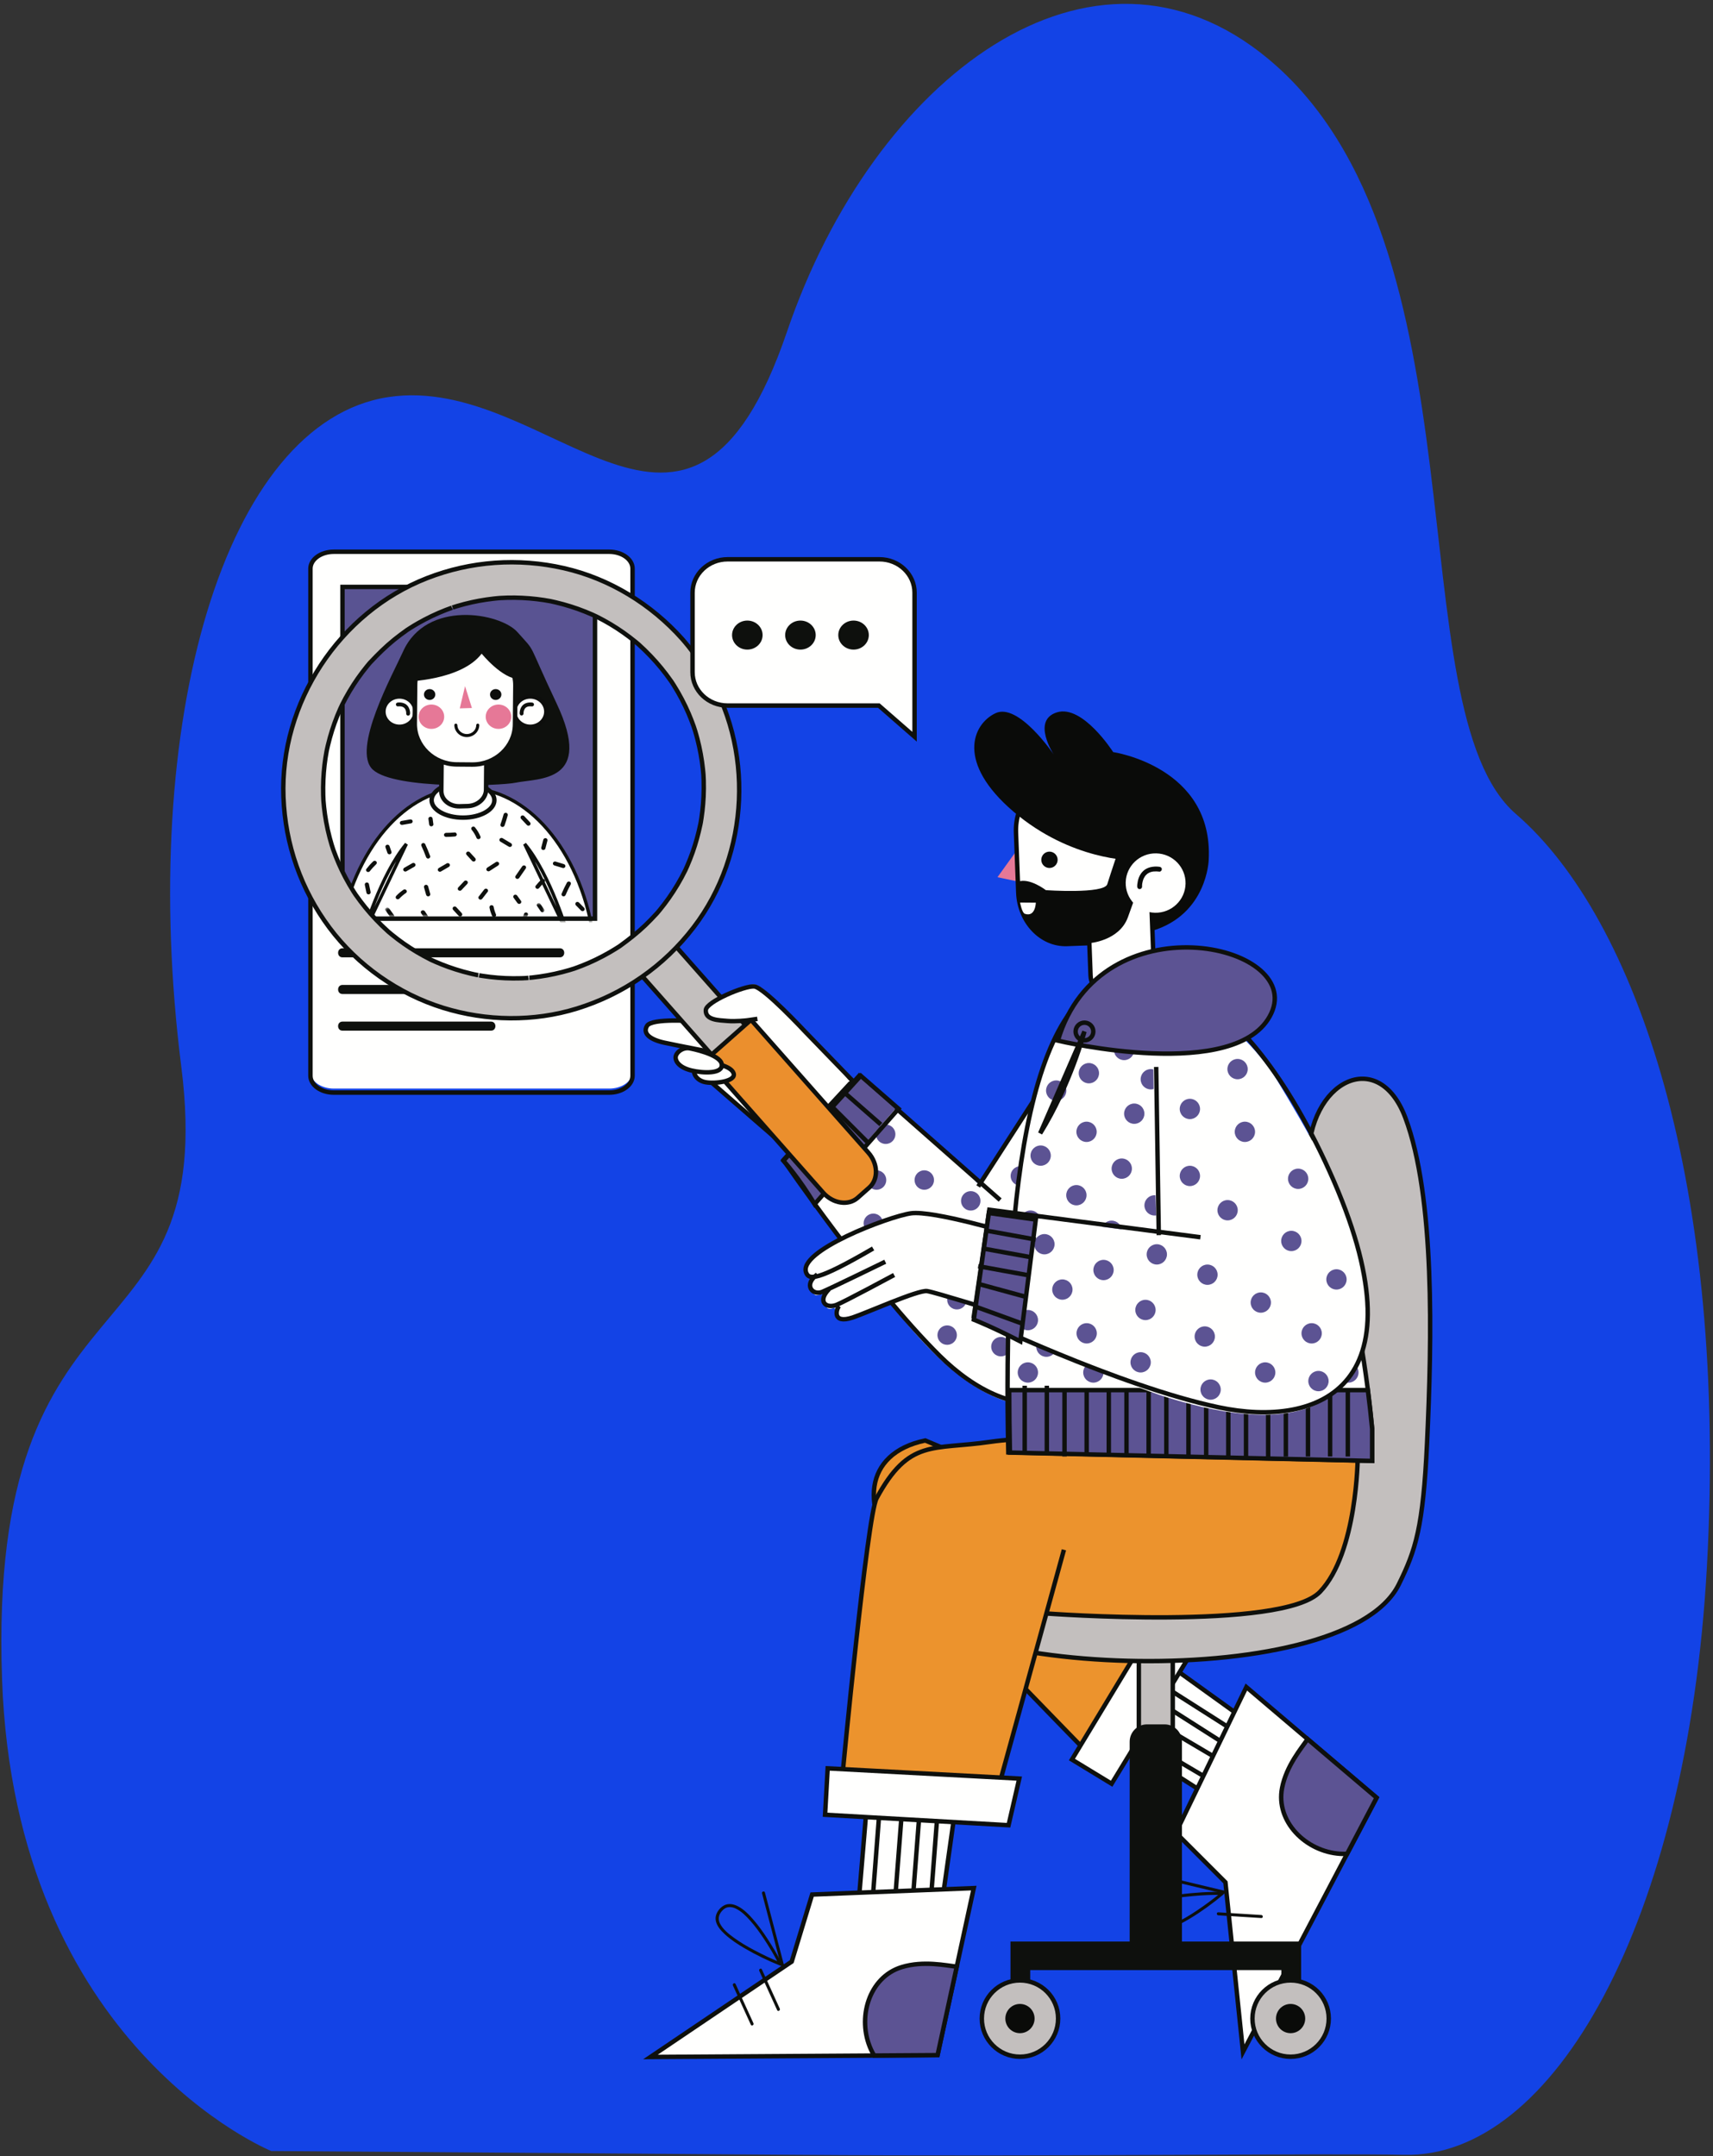<?xml version="1.0" encoding="UTF-8"?>
<svg width="387px" height="487px" viewBox="0 0 387 487" version="1.1" xmlns="http://www.w3.org/2000/svg" xmlns:xlink="http://www.w3.org/1999/xlink">
    <rect x="0" y="0" width="387" height="487" fill="#333333" stroke="none"/>
    <title>Group 2</title>
    <defs>
        <polygon id="path-1" points="0 3.62676075e-23 57 3.62676075e-23 57 30 0 30"></polygon>
        <polygon id="path-3" points="0 3.62676075e-23 57 3.62676075e-23 57 30 0 30"></polygon>
        <polygon id="path-5" points="3.70065109e-23 3.28314209e-23 10 3.28314209e-23 10 2 3.70065109e-23 2"></polygon>
        <polygon id="path-7" points="3.70065109e-23 3.28314209e-23 10 3.28314209e-23 10 2 3.70065109e-23 2"></polygon>
        <polygon id="path-9" points="0 0 5 0 5 3 0 3"></polygon>
        <polygon id="path-11" points="0 0 5 0 5 3 0 3"></polygon>
    </defs>
    <g id="Page-1" stroke="none" stroke-width="1" fill="none" fill-rule="evenodd">
        <g id="Group-2" transform="translate(0.306, 0.871)">
            <path d="M60.964,485 C60.964,485 3.108,461.5 0.158,378.48 C-3.237,282.93 49.325,308.668 40.659,240.135 C30.786,162.047 50.488,94.518 87.357,88.833 C124.226,83.148 155.268,139.268 177.506,74.017 C197.148,16.384 246.442,-20.532 286.136,12.364 C336.383,54.006 314.882,159.438 342.165,182.991 C369.447,206.544 390.073,267.114 385.315,353.052 C380.851,433.677 350.451,486.677 316.9,485.866 C300.459,485.468 236.644,486.311 179.295,485.866 C119.617,485.403 60.964,485 60.964,485" id="Fill-3" fill="#1343E6" fill-rule="nonzero"></path>
            <g id="Group" transform="translate(63.976, 123.762)">
                <polyline id="Fill-93" fill="#DFA9C3" fill-rule="nonzero" points="110.837 108.342 109.319 111.418 105.924 111.911 108.381 114.305 107.801 117.685 110.837 116.089 113.873 117.685 113.292 114.305 115.749 111.911 112.355 111.418 110.837 108.342"></polyline>
                <polyline id="Fill-94" fill="#DFA9C3" fill-rule="nonzero" points="98.271 108.342 96.753 111.418 93.359 111.911 95.815 114.305 95.235 117.685 98.271 116.089 101.307 117.685 100.727 114.305 103.182 111.911 99.789 111.418 98.271 108.342"></polyline>
                <path d="M99.655,50.041 C99.631,50.611 99.15,51.053 98.58,51.03 C98.01,51.006 97.567,50.525 97.592,49.955 C97.615,49.385 98.097,48.942 98.667,48.966 C99.236,48.99 99.679,49.472 99.655,50.041" id="Fill-124" fill="#DFA9C3" fill-rule="nonzero"></path>
                <path d="M73.354,121.254 L11.124,121.254 C8.213,121.254 5.854,119.561 5.854,117.473 L5.854,3.782 C5.854,1.694 8.213,2.84217094e-14 11.124,2.84217094e-14 L73.354,2.84217094e-14 C76.264,2.84217094e-14 78.623,1.694 78.623,3.782 L78.623,117.473 C78.623,119.561 76.264,121.254 73.354,121.254" id="Fill-178" fill="#FFFFFE" fill-rule="nonzero"></path>
                <path d="M73.354,122.165 L11.124,122.165 C8.213,122.165 5.854,120.46 5.854,118.356 L5.854,3.81 C5.854,1.706 8.213,2.84217094e-14 11.124,2.84217094e-14 L73.354,2.84217094e-14 C76.264,2.84217094e-14 78.623,1.706 78.623,3.81 L78.623,118.356 C78.623,120.46 76.264,122.165 73.354,122.165 Z" id="Stroke-179" stroke="#0E100D"></path>
                <path d="M13.091,91.617 C18.628,91.617 24.167,91.617 29.703,91.617 C38.522,91.617 47.34,91.617 56.158,91.617 C58.172,91.617 60.186,91.617 62.2,91.617 C63.52,91.617 63.522,89.565 62.2,89.565 C56.663,89.565 51.125,89.565 45.588,89.565 C36.769,89.565 27.95,89.565 19.132,89.565 C17.118,89.565 15.105,89.565 13.091,89.565 C11.771,89.565 11.769,91.617 13.091,91.617" id="Fill-188" fill="#0E100D" fill-rule="nonzero"></path>
                <path d="M13.091,99.897 C17.541,99.897 21.992,99.897 26.442,99.897 C33.505,99.897 40.567,99.897 47.629,99.897 C49.275,99.897 50.921,99.897 52.567,99.897 C53.887,99.897 53.889,97.845 52.567,97.845 C48.117,97.845 43.666,97.845 39.216,97.845 C32.153,97.845 25.091,97.845 18.029,97.845 C16.383,97.845 14.737,97.845 13.091,97.845 C11.771,97.845 11.769,99.897 13.091,99.897" id="Fill-189" fill="#0E100D" fill-rule="nonzero"></path>
                <path d="M13.091,108.177 C22.871,108.177 32.651,108.177 42.431,108.177 C43.837,108.177 45.243,108.177 46.649,108.177 C47.968,108.177 47.971,106.125 46.649,106.125 C36.868,106.125 27.089,106.125 17.308,106.125 C15.902,106.125 14.496,106.125 13.091,106.125 C11.771,106.125 11.769,108.177 13.091,108.177" id="Fill-190" fill="#0E100D" fill-rule="nonzero"></path>
                <polygon id="Fill-191" fill="#595392" fill-rule="nonzero" points="13.091 82.878 70.14 82.878 70.14 7.942 13.091 7.942"></polygon>
                <g id="Group-195" transform="translate(13.091, 53.322)">
                    <g id="Fill-192-Clipped" transform="translate(-0.373, 0.045)">
                        <mask id="mask-2" fill="white">
                            <use xlink:href="#path-1"></use>
                        </mask>
                        <g id="path-1"></g>
                        <path d="M57,33.027 C53.881,14.08 42.236,3.62676075e-23 28.339,3.62676075e-23 C14.442,3.62676075e-23 2.796,14.08 -0.322,33.027 L57,33.027" id="Fill-192" fill="#FFFFFE" fill-rule="nonzero" mask="url(#mask-2)"></path>
                    </g>
                    <g id="Stroke-194-Clipped" transform="translate(-0.373, 0.045)">
                        <mask id="mask-4" fill="white">
                            <use xlink:href="#path-3"></use>
                        </mask>
                        <g id="path-1"></g>
                        <path d="M57,33.027 C53.881,14.08 42.236,3.62676075e-23 28.339,3.62676075e-23 C14.442,3.62676075e-23 2.796,14.08 -0.322,33.027 L57,33.027 Z M5.058,33.027 C5.058,33.027 8.972,19.602 14.803,12.627 L5.058,33.027 Z M51.277,33.027 C51.277,33.027 47.363,19.602 41.532,12.627 L51.277,33.027 Z" id="Stroke-194" stroke="#0E100D" stroke-width="0.75" mask="url(#mask-4)"></path>
                    </g>
                </g>
                <path d="M19.306,72.121 C19.362,72.048 19.419,71.976 19.475,71.904 C19.488,71.888 19.501,71.872 19.513,71.856 C19.551,71.81 19.513,71.859 19.496,71.877 C19.527,71.843 19.554,71.807 19.584,71.771 C19.701,71.63 19.822,71.491 19.946,71.355 C20.189,71.087 20.445,70.828 20.71,70.578 C20.889,70.411 20.9,70.099 20.71,69.933 C20.518,69.766 20.225,69.755 20.034,69.933 C19.465,70.467 18.95,71.046 18.48,71.661 C18.412,71.751 18.402,71.909 18.432,72.012 C18.463,72.118 18.548,72.233 18.653,72.285 C18.901,72.409 19.149,72.327 19.306,72.121" id="Fill-196" fill="#0E100D" fill-rule="nonzero"></path>
                <path d="M22.8,66.74 C22.947,67.164 23.093,67.588 23.239,68.011 C23.278,68.124 23.35,68.223 23.458,68.283 C23.56,68.341 23.712,68.365 23.827,68.33 C24.063,68.257 24.244,68.011 24.161,67.769 C24.015,67.345 23.868,66.921 23.722,66.497 C23.683,66.385 23.611,66.286 23.502,66.226 C23.4,66.168 23.25,66.143 23.135,66.179 C22.898,66.252 22.717,66.497 22.8,66.74" id="Fill-197" fill="#0E100D" fill-rule="nonzero"></path>
                <path d="M18.141,75.277 C18.267,75.872 18.394,76.466 18.519,77.061 C18.569,77.295 18.873,77.452 19.108,77.38 C19.368,77.299 19.494,77.07 19.441,76.819 C19.315,76.224 19.19,75.63 19.063,75.035 C19.014,74.801 18.709,74.644 18.475,74.716 C18.214,74.796 18.088,75.026 18.141,75.277" id="Fill-198" fill="#0E100D" fill-rule="nonzero"></path>
                <path d="M26.649,61.687 C27.3,61.573 27.951,61.458 28.602,61.344 C28.848,61.301 29.01,61.003 28.936,60.784 C28.85,60.532 28.612,60.418 28.348,60.465 C27.698,60.579 27.047,60.694 26.396,60.808 C26.149,60.851 25.987,61.149 26.062,61.369 C26.147,61.621 26.385,61.734 26.649,61.687" id="Fill-199" fill="#0E100D" fill-rule="nonzero"></path>
                <path d="M32.503,60.31 C32.561,60.73 32.619,61.15 32.677,61.57 C32.695,61.695 32.718,61.798 32.818,61.892 C32.901,61.971 33.036,62.031 33.155,62.025 C33.279,62.02 33.407,61.982 33.493,61.892 C33.572,61.81 33.649,61.686 33.633,61.57 C33.575,61.15 33.517,60.73 33.459,60.31 C33.441,60.184 33.417,60.081 33.319,59.988 C33.236,59.908 33.099,59.848 32.981,59.854 C32.858,59.859 32.729,59.898 32.643,59.988 C32.563,60.07 32.487,60.193 32.503,60.31" id="Fill-200" fill="#0E100D" fill-rule="nonzero"></path>
                <path d="M30.943,66.479 C31.145,66.91 31.291,67.242 31.475,67.683 C31.652,68.109 31.82,68.538 31.979,68.971 C32.062,69.195 32.31,69.369 32.567,69.289 C32.799,69.218 32.99,68.97 32.901,68.729 C32.563,67.811 32.184,66.907 31.768,66.019 C31.666,65.801 31.315,65.731 31.115,65.855 C30.878,66.001 30.834,66.245 30.943,66.479" id="Fill-201" fill="#0E100D" fill-rule="nonzero"></path>
                <path d="M27.526,72.178 C28.137,71.829 28.749,71.48 29.36,71.13 C29.574,71.008 29.672,70.716 29.531,70.507 C29.392,70.302 29.106,70.212 28.877,70.344 C28.266,70.692 27.655,71.041 27.044,71.39 C26.829,71.512 26.731,71.806 26.872,72.014 C27.011,72.22 27.296,72.308 27.526,72.178" id="Fill-202" fill="#0E100D" fill-rule="nonzero"></path>
                <path d="M31.511,75.802 C31.673,76.37 31.834,76.938 31.994,77.506 C32.06,77.735 32.337,77.9 32.582,77.824 C32.829,77.748 32.986,77.51 32.916,77.263 C32.756,76.695 32.595,76.127 32.434,75.559 C32.369,75.33 32.09,75.165 31.845,75.241 C31.598,75.318 31.442,75.555 31.511,75.802" id="Fill-203" fill="#0E100D" fill-rule="nonzero"></path>
                <path d="M25.919,78.367 C26.15,78.122 26.394,77.888 26.652,77.668 C26.778,77.562 26.905,77.458 27.038,77.358 C27.065,77.337 27.194,77.246 27.073,77.331 C27.107,77.307 27.141,77.282 27.173,77.259 C27.244,77.208 27.317,77.158 27.39,77.11 C27.494,77.041 27.575,76.957 27.61,76.837 C27.641,76.729 27.626,76.583 27.562,76.486 C27.431,76.292 27.127,76.177 26.907,76.322 C26.299,76.729 25.737,77.195 25.242,77.723 C25.077,77.901 25.045,78.194 25.242,78.367 C25.425,78.527 25.741,78.558 25.919,78.367" id="Fill-204" fill="#0E100D" fill-rule="nonzero"></path>
                <path d="M16.117,81.421 C16.456,81.101 16.793,80.779 17.13,80.457 C17.217,80.374 17.271,80.251 17.271,80.134 C17.271,80.023 17.218,79.889 17.13,79.812 C17.039,79.732 16.92,79.673 16.793,79.678 C16.665,79.684 16.546,79.725 16.455,79.812 C16.117,80.134 15.779,80.455 15.442,80.777 C15.355,80.86 15.302,80.983 15.302,81.1 C15.302,81.211 15.354,81.345 15.442,81.421 C15.533,81.502 15.653,81.561 15.78,81.555 C15.907,81.55 16.026,81.509 16.117,81.421" id="Fill-205" fill="#0E100D" fill-rule="nonzero"></path>
                <g id="Group-209" transform="translate(22.571, 80.702)">
                    <g id="Fill-206-Clipped" transform="translate(0.146, -0.334)">
                        <mask id="mask-6" fill="white">
                            <use xlink:href="#path-5"></use>
                        </mask>
                        <g id="path-3"></g>
                        <path d="M0.068,0.631 C0.434,1.136 0.802,1.641 1.169,2.147 C1.304,2.333 1.618,2.421 1.847,2.297 C2.068,2.177 2.169,1.924 2.024,1.724 C1.656,1.218 1.29,0.713 0.923,0.208 C0.788,0.021 0.473,-0.067 0.245,0.058 C0.024,0.179 -0.077,0.432 0.068,0.631" id="Fill-206" fill="#0E100D" fill-rule="nonzero" mask="url(#mask-6)"></path>
                    </g>
                    <g id="Fill-208-Clipped" transform="translate(0.146, -0.334)">
                        <mask id="mask-8" fill="white">
                            <use xlink:href="#path-7"></use>
                        </mask>
                        <g id="path-3"></g>
                        <path d="M8.122,1.252 C8.442,1.731 8.761,2.21 9.08,2.689 C9.207,2.88 9.534,2.962 9.757,2.84 C9.985,2.715 10.071,2.472 9.934,2.266 C9.615,1.787 9.296,1.308 8.978,0.829 C8.851,0.638 8.523,0.557 8.301,0.678 C8.071,0.803 7.987,1.047 8.122,1.252" id="Fill-208" fill="#0E100D" fill-rule="nonzero" mask="url(#mask-8)"></path>
                    </g>
                </g>
                <path d="M35.339,72.218 C35.936,71.872 36.534,71.524 37.13,71.178 C37.344,71.053 37.443,70.764 37.302,70.554 C37.164,70.349 36.876,70.257 36.648,70.39 C36.051,70.737 35.453,71.084 34.857,71.431 C34.644,71.555 34.543,71.845 34.686,72.055 C34.824,72.259 35.11,72.351 35.339,72.218" id="Fill-210" fill="#0E100D" fill-rule="nonzero"></path>
                <path d="M36.496,64.408 C37.146,64.405 37.795,64.375 38.442,64.316 C38.571,64.304 38.684,64.273 38.78,64.182 C38.863,64.103 38.925,63.973 38.92,63.86 C38.909,63.632 38.709,63.379 38.442,63.404 C37.795,63.463 37.146,63.493 36.496,63.496 C36.246,63.497 36.007,63.705 36.019,63.952 C36.029,64.198 36.228,64.409 36.496,64.408" id="Fill-211" fill="#0E100D" fill-rule="nonzero"></path>
                <path d="M42.317,62.853 C42.332,62.871 42.347,62.89 42.362,62.908 C42.324,62.861 42.321,62.858 42.353,62.898 C42.381,62.934 42.41,62.971 42.439,63.008 C42.495,63.083 42.551,63.158 42.604,63.234 C42.708,63.382 42.806,63.533 42.898,63.687 C42.991,63.842 43.078,64 43.158,64.161 C43.199,64.244 43.238,64.327 43.277,64.411 C43.298,64.458 43.296,64.453 43.272,64.398 C43.281,64.419 43.29,64.44 43.299,64.46 C43.317,64.503 43.335,64.546 43.352,64.589 C43.399,64.703 43.458,64.798 43.573,64.862 C43.675,64.918 43.825,64.943 43.94,64.907 C44.166,64.838 44.371,64.584 44.274,64.347 C43.959,63.57 43.534,62.862 42.993,62.209 C42.923,62.123 42.763,62.076 42.655,62.076 C42.538,62.076 42.398,62.125 42.317,62.209 C42.233,62.295 42.171,62.409 42.176,62.531 C42.182,62.66 42.234,62.753 42.317,62.853" id="Fill-212" fill="#0E100D" fill-rule="nonzero"></path>
                <path d="M41.152,68.493 C41.565,68.941 41.977,69.39 42.388,69.838 C42.553,70.018 42.897,70.012 43.065,69.838 C43.249,69.646 43.241,69.385 43.065,69.193 C42.653,68.745 42.241,68.297 41.83,67.848 C41.664,67.669 41.32,67.675 41.152,67.848 C40.968,68.04 40.976,68.3 41.152,68.493" id="Fill-213" fill="#0E100D" fill-rule="nonzero"></path>
                <path d="M39.944,76.444 C40.388,75.974 40.83,75.506 41.273,75.037 C41.441,74.859 41.47,74.564 41.273,74.392 C41.091,74.232 40.776,74.203 40.598,74.392 C40.155,74.861 39.711,75.33 39.269,75.798 C39.101,75.975 39.072,76.27 39.269,76.444 C39.451,76.603 39.766,76.632 39.944,76.444" id="Fill-214" fill="#0E100D" fill-rule="nonzero"></path>
                <path d="M38.105,80.903 C38.517,81.35 38.93,81.799 39.341,82.247 C39.507,82.427 39.85,82.421 40.017,82.247 C40.201,82.055 40.194,81.794 40.017,81.603 C39.605,81.154 39.193,80.706 38.781,80.258 C38.616,80.078 38.271,80.084 38.105,80.258 C37.919,80.45 37.929,80.71 38.105,80.903" id="Fill-215" fill="#0E100D" fill-rule="nonzero"></path>
                <path d="M44.687,78.353 C45.096,77.828 45.504,77.303 45.912,76.778 C45.98,76.69 45.99,76.528 45.96,76.427 C45.929,76.321 45.844,76.207 45.741,76.155 C45.629,76.099 45.495,76.071 45.371,76.108 C45.247,76.147 45.165,76.218 45.086,76.318 C44.679,76.843 44.269,77.368 43.862,77.892 C43.792,77.982 43.784,78.142 43.813,78.244 C43.844,78.35 43.929,78.464 44.034,78.516 C44.144,78.572 44.278,78.601 44.401,78.562 C44.527,78.524 44.608,78.454 44.687,78.353" id="Fill-216" fill="#0E100D" fill-rule="nonzero"></path>
                <path d="M46.31,80.405 C46.428,81.059 46.636,81.686 46.911,82.294 C46.955,82.391 47.095,82.477 47.197,82.504 C47.311,82.534 47.463,82.52 47.565,82.458 C47.667,82.395 47.757,82.301 47.785,82.185 C47.815,82.058 47.79,81.953 47.736,81.834 C47.716,81.788 47.718,81.793 47.744,81.851 C47.735,81.831 47.725,81.81 47.717,81.79 C47.704,81.759 47.691,81.728 47.679,81.697 C47.649,81.625 47.62,81.553 47.593,81.479 C47.539,81.338 47.492,81.196 47.447,81.053 C47.357,80.76 47.286,80.463 47.231,80.162 C47.188,79.927 46.873,79.773 46.643,79.844 C46.377,79.926 46.264,80.152 46.31,80.405" id="Fill-217" fill="#0E100D" fill-rule="nonzero"></path>
                <path d="M46.307,72.124 C46.957,71.705 47.607,71.285 48.257,70.866 C48.464,70.732 48.575,70.458 48.428,70.241 C48.295,70.045 47.995,69.935 47.775,70.078 C47.124,70.498 46.474,70.917 45.824,71.336 C45.618,71.469 45.506,71.744 45.653,71.961 C45.785,72.157 46.086,72.266 46.307,72.124" id="Fill-218" fill="#0E100D" fill-rule="nonzero"></path>
                <path d="M48.775,65.483 C49.408,65.863 50.042,66.242 50.677,66.621 C50.889,66.748 51.214,66.67 51.33,66.457 C51.455,66.233 51.386,65.969 51.159,65.833 C50.525,65.454 49.891,65.075 49.257,64.697 C49.045,64.57 48.721,64.647 48.602,64.86 C48.478,65.084 48.548,65.348 48.775,65.483" id="Fill-219" fill="#0E100D" fill-rule="nonzero"></path>
                <path d="M49.704,61.832 C49.971,61.075 50.211,60.31 50.421,59.536 C50.485,59.306 50.341,59.031 50.088,58.976 C49.838,58.921 49.567,59.047 49.5,59.294 C49.288,60.067 49.049,60.833 48.783,61.591 C48.703,61.817 48.874,62.098 49.117,62.151 C49.381,62.209 49.619,62.075 49.704,61.832" id="Fill-220" fill="#0E100D" fill-rule="nonzero"></path>
                <path d="M53.02,73.675 C53.516,72.959 54.012,72.244 54.508,71.527 C54.647,71.328 54.557,71.015 54.337,70.903 C54.097,70.783 53.831,70.855 53.683,71.067 C53.187,71.783 52.69,72.499 52.195,73.214 C52.056,73.414 52.146,73.728 52.366,73.839 C52.606,73.959 52.873,73.888 53.02,73.675" id="Fill-221" fill="#0E100D" fill-rule="nonzero"></path>
                <path d="M51.737,78.137 C52.023,78.532 52.31,78.928 52.597,79.323 C52.669,79.422 52.758,79.5 52.883,79.532 C52.998,79.562 53.15,79.549 53.251,79.486 C53.353,79.424 53.444,79.33 53.471,79.214 C53.498,79.099 53.495,78.963 53.423,78.862 C53.136,78.468 52.849,78.072 52.563,77.677 C52.491,77.578 52.401,77.5 52.277,77.467 C52.163,77.437 52.01,77.45 51.908,77.513 C51.806,77.576 51.716,77.669 51.689,77.786 C51.662,77.901 51.665,78.037 51.737,78.137" id="Fill-222" fill="#0E100D" fill-rule="nonzero"></path>
                <path d="M57.555,75.915 C57.596,75.863 57.637,75.81 57.679,75.759 C57.655,75.789 57.63,75.82 57.604,75.851 C57.945,75.431 58.318,75.036 58.723,74.67 C58.904,74.505 58.91,74.188 58.723,74.025 C58.528,73.854 58.241,73.849 58.048,74.025 C57.562,74.463 57.128,74.944 56.729,75.455 C56.66,75.544 56.652,75.704 56.682,75.806 C56.712,75.912 56.798,76.026 56.902,76.079 C57.012,76.135 57.146,76.162 57.269,76.125 C57.396,76.085 57.477,76.015 57.555,75.915" id="Fill-223" fill="#0E100D" fill-rule="nonzero"></path>
                <g id="Group-227" transform="translate(54.002, 79.611)">
                    <g id="Fill-224-Clipped" transform="translate(-0.284, -0.243)">
                        <mask id="mask-10" fill="white">
                            <use xlink:href="#path-9"></use>
                        </mask>
                        <g id="path-5"></g>
                        <path d="M3.318,0.631 C3.596,1.036 3.873,1.442 4.151,1.848 C4.278,2.033 4.562,2.124 4.773,1.998 C4.975,1.878 5.073,1.624 4.937,1.426 C4.659,1.02 4.382,0.614 4.105,0.208 C3.977,0.023 3.693,-0.067 3.482,0.058 C3.28,0.177 3.182,0.433 3.318,0.631" id="Fill-224" fill="#0E100D" fill-rule="nonzero" mask="url(#mask-10)"></path>
                    </g>
                    <g id="Fill-226-Clipped" transform="translate(-0.284, -0.243)">
                        <mask id="mask-12" fill="white">
                            <use xlink:href="#path-11"></use>
                        </mask>
                        <g id="path-5"></g>
                        <path d="M0.895,3.454 C1.02,3.181 1.144,2.909 1.268,2.636 C1.309,2.543 1.274,2.396 1.222,2.314 C1.166,2.227 1.059,2.144 0.95,2.121 C0.833,2.097 0.703,2.102 0.599,2.164 C0.568,2.185 0.537,2.206 0.507,2.229 C0.451,2.281 0.412,2.342 0.389,2.413 C0.266,2.686 0.142,2.959 0.019,3.231 C-0.024,3.324 0.012,3.471 0.064,3.554 C0.12,3.64 0.228,3.723 0.337,3.746 C0.453,3.771 0.583,3.765 0.686,3.704 C0.718,3.682 0.748,3.66 0.779,3.639 C0.836,3.586 0.875,3.525 0.895,3.454" id="Fill-226" fill="#0E100D" fill-rule="nonzero" mask="url(#mask-12)"></path>
                    </g>
                </g>
                <path d="M53.451,60.331 C53.891,60.802 54.331,61.273 54.772,61.744 C54.939,61.922 55.28,61.918 55.448,61.744 C55.632,61.553 55.626,61.29 55.448,61.099 C55.008,60.628 54.567,60.157 54.127,59.686 C53.96,59.507 53.619,59.512 53.451,59.686 C53.267,59.877 53.272,60.14 53.451,60.331" id="Fill-228" fill="#0E100D" fill-rule="nonzero"></path>
                <path d="M58.926,67.041 C59.082,66.446 59.237,65.852 59.392,65.257 C59.453,65.027 59.315,64.752 59.059,64.697 C58.811,64.643 58.535,64.768 58.47,65.015 C58.316,65.609 58.161,66.204 58.006,66.798 C57.944,67.029 58.083,67.303 58.339,67.359 C58.586,67.413 58.863,67.288 58.926,67.041" id="Fill-229" fill="#0E100D" fill-rule="nonzero"></path>
                <path d="M60.975,70.86 C61.599,71.051 62.226,71.242 62.851,71.432 C63.089,71.505 63.384,71.347 63.439,71.114 C63.498,70.864 63.361,70.631 63.105,70.553 C62.479,70.363 61.854,70.172 61.228,69.982 C60.99,69.909 60.696,70.066 60.64,70.3 C60.581,70.549 60.719,70.783 60.975,70.86" id="Fill-230" fill="#0E100D" fill-rule="nonzero"></path>
                <path d="M63.51,77.507 C63.683,77.091 63.819,76.786 64.026,76.356 C64.22,75.955 64.424,75.559 64.637,75.168 C64.753,74.957 64.701,74.663 64.466,74.545 C64.245,74.433 63.935,74.483 63.812,74.708 C63.357,75.539 62.951,76.393 62.589,77.264 C62.497,77.487 62.689,77.775 62.922,77.825 C63.198,77.885 63.411,77.745 63.51,77.507" id="Fill-231" fill="#0E100D" fill-rule="nonzero"></path>
                <path d="M65.829,79.863 C66.218,80.261 66.606,80.657 66.995,81.054 C67.166,81.228 67.501,81.231 67.671,81.054 C67.852,80.867 67.854,80.595 67.671,80.409 C67.283,80.013 66.894,79.615 66.505,79.219 C66.334,79.045 65.999,79.042 65.829,79.219 C65.649,79.407 65.646,79.677 65.829,79.863" id="Fill-232" fill="#0E100D" fill-rule="nonzero"></path>
                <path d="M33.227,56.115 C33.227,58.29 36.401,60.054 40.318,60.054 C44.234,60.054 47.409,58.29 47.409,56.115 C47.409,53.939 44.234,52.176 40.318,52.176 C36.401,52.176 33.227,53.939 33.227,56.115" id="Fill-233" fill="#FFFFFE" fill-rule="nonzero"></path>
                <path d="M33.227,56.115 C33.227,58.29 36.401,60.054 40.318,60.054 C44.234,60.054 47.409,58.29 47.409,56.115 C47.409,53.939 44.234,52.176 40.318,52.176 C36.401,52.176 33.227,53.939 33.227,56.115 Z" id="Stroke-234" stroke="#0E100D"></path>
                <path d="M52.606,18.136 C57.089,23.157 54.53,19.603 61.456,34.243 C69.982,52.264 57.455,51.086 52.148,52.176 C48.846,52.854 25.012,53.802 19.969,49.237 C15.002,44.742 24.597,27.402 26.761,22.566 C32.062,10.718 48.734,13.802 52.606,18.136" id="Fill-235" fill="#0E100D" fill-rule="nonzero"></path>
                <path d="M45.525,53.774 C45.507,55.738 43.617,57.392 41.327,57.451 L39.552,57.497 C37.261,57.556 35.4,55.998 35.418,54.034 L35.484,46.69 C35.502,44.726 37.391,43.072 39.682,43.013 L41.457,42.967 C43.748,42.907 45.609,44.465 45.591,46.429 L45.525,53.774" id="Fill-236" fill="#FFFFFE" fill-rule="nonzero"></path>
                <path d="M45.525,53.774 C45.507,55.738 43.617,57.392 41.327,57.451 L39.552,57.497 C37.261,57.556 35.4,55.998 35.418,54.034 L35.484,46.69 C35.502,44.726 37.391,43.072 39.682,43.013 L41.457,42.967 C43.748,42.907 45.609,44.465 45.591,46.429 L45.525,53.774 Z" id="Stroke-237" stroke="#0E100D"></path>
                <path d="M59.144,36.142 C59.126,38.035 57.489,39.556 55.488,39.539 C53.486,39.521 51.878,37.973 51.896,36.081 C51.914,34.187 53.551,32.666 55.552,32.684 C57.554,32.701 59.162,34.249 59.144,36.142" id="Fill-238" fill="#FFFFFE" fill-rule="nonzero"></path>
                <path d="M59.144,36.142 C59.126,38.035 57.489,39.556 55.488,39.539 C53.486,39.521 51.878,37.973 51.896,36.081 C51.914,34.187 53.551,32.666 55.552,32.684 C57.554,32.701 59.162,34.249 59.144,36.142 Z" id="Stroke-239" stroke="#0D0E0C"></path>
                <path d="M53.991,36.548 C53.988,36.475 53.991,36.403 53.995,36.331 C53.998,36.296 54.001,36.26 54.004,36.226 C54.007,36.206 54.01,36.186 54.011,36.166 C53.993,36.349 54.001,36.238 54.009,36.195 C54.025,36.099 54.046,36.003 54.073,35.91 C54.087,35.862 54.102,35.815 54.119,35.768 C54.128,35.742 54.138,35.718 54.147,35.692 C54.173,35.626 54.099,35.802 54.13,35.736 C54.137,35.722 54.143,35.705 54.15,35.691 C54.202,35.582 54.269,35.487 54.331,35.385 C54.359,35.341 54.254,35.478 54.301,35.423 C54.31,35.414 54.317,35.404 54.325,35.395 C54.344,35.371 54.365,35.349 54.386,35.326 C54.435,35.276 54.486,35.23 54.538,35.184 C54.595,35.134 54.46,35.24 54.505,35.21 C54.518,35.201 54.531,35.19 54.545,35.181 C54.572,35.162 54.6,35.143 54.631,35.125 C54.694,35.086 54.761,35.055 54.827,35.022 C54.878,34.998 54.718,35.063 54.796,35.037 C54.818,35.03 54.839,35.02 54.861,35.013 C54.906,34.998 54.951,34.984 54.998,34.972 C55.046,34.959 55.095,34.948 55.144,34.938 C55.161,34.936 55.178,34.932 55.195,34.929 C55.212,34.927 55.23,34.924 55.247,34.922 C55.18,34.93 55.165,34.933 55.198,34.928 C55.443,34.917 55.678,34.907 55.923,34.934 C56.15,34.958 56.368,34.716 56.358,34.498 C56.346,34.241 56.166,34.089 55.923,34.062 C55.141,33.978 54.274,34.133 53.733,34.751 C53.363,35.173 53.186,35.697 53.131,36.248 C53.121,36.347 53.113,36.447 53.12,36.548 C53.133,36.775 53.31,36.994 53.556,36.983 C53.781,36.973 54.005,36.791 53.991,36.548" id="Fill-240" fill="#0E100D" fill-rule="nonzero"></path>
                <path d="M22.344,36.081 C22.326,37.973 23.934,39.521 25.935,39.539 C27.936,39.556 29.574,38.035 29.592,36.142 C29.609,34.249 28.002,32.701 26,32.684 C23.999,32.666 22.362,34.187 22.344,36.081" id="Fill-241" fill="#FFFFFE" fill-rule="nonzero"></path>
                <path d="M22.344,36.081 C22.326,37.973 23.934,39.521 25.935,39.539 C27.936,39.556 29.574,38.035 29.592,36.142 C29.609,34.249 28.002,32.701 26,32.684 C23.999,32.666 22.362,34.187 22.344,36.081 Z" id="Stroke-242" stroke="#0E100D"></path>
                <path d="M28.359,36.58 C28.383,36.279 28.332,35.955 28.249,35.667 C28.076,35.066 27.679,34.533 27.099,34.274 C26.626,34.061 26.109,34.009 25.595,34.056 C25.369,34.076 25.149,34.241 25.159,34.492 C25.17,34.71 25.352,34.949 25.595,34.927 C25.81,34.907 26.026,34.903 26.241,34.925 C26.28,34.928 26.346,34.958 26.232,34.923 C26.248,34.927 26.267,34.927 26.284,34.93 C26.326,34.937 26.368,34.946 26.409,34.955 C26.494,34.974 26.578,34.999 26.66,35.029 C26.666,35.03 26.72,35.055 26.723,35.052 C26.719,35.055 26.618,35.003 26.679,35.035 C26.711,35.051 26.744,35.065 26.775,35.082 C26.841,35.116 26.903,35.156 26.965,35.199 C27.054,35.261 26.889,35.133 26.968,35.203 C26.992,35.224 27.016,35.244 27.038,35.266 C27.088,35.312 27.131,35.362 27.175,35.413 C27.224,35.467 27.117,35.33 27.146,35.374 C27.154,35.386 27.163,35.398 27.172,35.41 C27.189,35.433 27.205,35.457 27.221,35.482 C27.255,35.534 27.285,35.589 27.314,35.645 C27.326,35.67 27.337,35.694 27.349,35.72 C27.392,35.812 27.308,35.611 27.343,35.705 C27.363,35.76 27.383,35.815 27.399,35.869 C27.43,35.967 27.452,36.065 27.47,36.165 C27.472,36.186 27.475,36.208 27.479,36.23 C27.486,36.267 27.463,36.088 27.473,36.188 C27.478,36.229 27.482,36.271 27.485,36.311 C27.491,36.401 27.495,36.492 27.488,36.58 C27.471,36.808 27.7,37.026 27.924,37.016 C28.174,37.005 28.341,36.825 28.359,36.58" id="Fill-243" fill="#0E100D" fill-rule="nonzero"></path>
                <path d="M52.065,39.015 C52.018,44.037 47.669,48.11 42.401,48.065 L38.914,48.036 C33.646,47.99 29.374,43.844 29.422,38.82 L29.505,30.025 C29.552,25.003 33.901,20.93 39.169,20.975 L42.656,21.005 C47.923,21.05 52.195,25.197 52.148,30.22 L52.065,39.015" id="Fill-244" fill="#FFFFFE" fill-rule="nonzero"></path>
                <path d="M52.065,39.015 C52.018,44.037 47.669,48.11 42.401,48.065 L38.914,48.036 C33.646,47.99 29.374,43.844 29.422,38.82 L29.505,30.025 C29.552,25.003 33.901,20.93 39.169,20.975 L42.656,21.005 C47.923,21.05 52.195,25.197 52.148,30.22 L52.065,39.015 Z" id="Stroke-245" stroke="#0E100D"></path>
                <polyline id="Fill-246" fill="#E67897" fill-rule="nonzero" points="40.783 30.359 39.589 35.375 42.333 35.293 40.783 30.359"></polyline>
                <path d="M36.063,37.438 C35.961,38.954 34.588,40.104 32.998,40.006 C31.408,39.909 30.203,38.601 30.305,37.084 C30.407,35.568 31.779,34.418 33.369,34.516 C34.959,34.614 36.166,35.922 36.063,37.438" id="Fill-247" fill="#E67897" fill-rule="nonzero"></path>
                <path d="M51.214,37.438 C51.111,38.954 49.738,40.104 48.148,40.006 C46.558,39.909 45.352,38.601 45.455,37.084 C45.557,35.568 46.93,34.418 48.52,34.516 C50.11,34.614 51.317,35.922 51.214,37.438" id="Fill-248" fill="#E67897" fill-rule="nonzero"></path>
                <path d="M38.362,39.158 C38.384,40.677 39.678,41.86 41.18,41.86 C42.68,41.86 43.975,40.677 43.997,39.158 C44.003,38.717 43.319,38.717 43.313,39.158 C43.296,40.305 42.306,41.177 41.18,41.176 C40.052,41.174 39.063,40.307 39.046,39.158 C39.04,38.718 38.355,38.717 38.362,39.158" id="Fill-249" fill="#0D0E0C" fill-rule="nonzero"></path>
                <path d="M34.064,32.245 C34.064,32.922 33.489,33.471 32.779,33.471 C32.069,33.471 31.495,32.922 31.495,32.245 C31.495,31.569 32.069,31.02 32.779,31.02 C33.489,31.02 34.064,31.569 34.064,32.245" id="Fill-250" fill="#0D0E0C" fill-rule="nonzero"></path>
                <path d="M48.989,32.245 C48.989,32.922 48.414,33.471 47.704,33.471 C46.995,33.471 46.42,32.922 46.42,32.245 C46.42,31.569 46.995,31.02 47.704,31.02 C48.414,31.02 48.989,31.569 48.989,32.245" id="Fill-251" fill="#0D0E0C" fill-rule="nonzero"></path>
                <path d="M27.3,29.333 C27.3,29.333 39.932,29.113 44.534,23.014 C44.534,23.014 49.212,28.797 53.034,28.762 C56.855,28.727 51.397,21.087 49.525,20.124 C47.653,19.162 42.194,17.877 36.969,19.29 C31.745,20.702 27.768,22.821 27.3,29.049" id="Fill-252" fill="#0E100D" fill-rule="nonzero"></path>
                <polygon id="Stroke-253" stroke="#0E100D" points="13.091 82.878 70.14 82.878 70.14 7.942 13.091 7.942"></polygon>
                <polyline id="Fill-254" fill="#FFFFFE" fill-rule="nonzero" points="186.964 267.385 208.018 281.005 219.912 266.187 198.562 250.598 186.964 267.385"></polyline>
                <path d="M186.717,266.93 L207.805,280.368 L219.717,265.748 L198.334,250.368 L186.717,266.93 Z M188.717,265.368 L210.717,278.368 L188.717,265.368 Z M191.717,261.368 L213.717,274.368 L191.717,261.368 Z M193.717,257.368 L215.717,271.368 L193.717,257.368 Z M195.717,254.368 L217.717,268.368 L195.717,254.368 Z" id="Stroke-255" stroke="#0E100D"></path>
                <polyline id="Fill-256" fill="#FFFFFE" fill-rule="nonzero" points="216.534 338.848 246.72 281.435 217.295 256.446 201.376 289.35 212.567 300.549 216.534 338.848"></polyline>
                <polygon id="Stroke-257" stroke="#0E100D" points="216.534 338.848 246.72 281.435 217.295 256.446 201.376 289.35 212.567 300.549"></polygon>
                <path d="M231.128,268.194 C229.8,270.183 226.361,274.146 225.366,279.222 C223.873,286.829 230.759,293.623 238.496,294.108 C239.021,294.141 239.54,294.139 240.053,294.114 L246.72,281.435 L231.128,268.194" id="Fill-258" fill="#5C5393" fill-rule="nonzero"></path>
                <path d="M231.128,268.194 C229.8,270.183 226.361,274.146 225.366,279.222 C223.873,286.829 230.759,293.623 238.496,294.108 C239.021,294.141 239.54,294.139 240.053,294.114 L246.72,281.435 L231.128,268.194 Z" id="Stroke-259" stroke="#0E100D"></path>
                <path d="M211.058,314.807 C213.891,314.983 216.726,315.162 219.56,315.339 C219.968,315.365 220.375,315.391 220.785,315.416 C221.223,315.443 221.221,314.759 220.785,314.732 C217.949,314.555 215.116,314.376 212.281,314.199 C211.873,314.174 211.465,314.147 211.058,314.123 C210.618,314.095 210.619,314.779 211.058,314.807" id="Fill-260" fill="#0E100D" fill-rule="nonzero"></path>
                <path d="M210.953,308.007 C213.787,308.184 216.621,308.363 219.455,308.54 C219.864,308.565 220.271,308.592 220.679,308.616 C221.119,308.644 221.117,307.96 220.679,307.932 C217.845,307.756 215.012,307.577 212.176,307.4 C211.769,307.375 211.361,307.348 210.953,307.323 C210.514,307.296 210.515,307.98 210.953,308.007" id="Fill-261" fill="#0E100D" fill-rule="nonzero"></path>
                <path d="M211.631,302.812 C209.852,304.309 207.964,305.696 206.028,306.983 C204.506,307.994 202.934,308.949 201.272,309.715 C199.981,310.31 198.395,310.978 196.938,310.766 C195.726,310.59 194.952,309.428 194.855,308.252 C194.765,307.16 195.535,306.355 196.401,305.817 C198.933,304.246 202.316,303.918 205.215,303.654 C207.423,303.452 209.656,303.348 211.872,303.395 C212.313,303.404 212.312,302.72 211.872,302.711 C209.77,302.667 207.654,302.761 205.559,302.94 C202.452,303.205 198.881,303.535 196.145,305.173 C195.185,305.749 194.305,306.602 194.182,307.771 C194.06,308.924 194.676,310.379 195.659,311.018 C196.793,311.753 198.306,311.489 199.52,311.123 C201.308,310.584 202.988,309.672 204.58,308.712 C207.221,307.118 209.755,305.283 212.114,303.295 C212.451,303.011 211.965,302.529 211.631,302.812" id="Fill-262" fill="#0E100D" fill-rule="nonzero"></path>
                <path d="M195.788,299.196 C200.601,300.345 205.413,301.492 210.226,302.639 C210.903,302.801 211.578,302.963 212.255,303.124 C212.683,303.225 212.866,302.566 212.436,302.464 C207.624,301.316 202.812,300.169 197.999,299.021 C197.322,298.859 196.646,298.698 195.97,298.537 C195.542,298.435 195.36,299.094 195.788,299.196" id="Fill-263" fill="#0E100D" fill-rule="nonzero"></path>
                <path d="M170.896,211.807 L144.74,200.743 C130.708,203.704 129.925,216.36 139.535,227.808 C142.384,231.203 180.62,270.466 180.62,270.466 L199.799,240.754 L170.302,212.758 C170.411,212.585 170.613,212.261 170.896,211.807" id="Fill-264" fill="#EC932D" fill-rule="nonzero"></path>
                <path d="M170.896,211.807 L144.74,200.743 C130.708,203.704 129.925,216.36 139.535,227.808 C142.384,231.203 180.62,270.466 180.62,270.466 L199.799,240.754 L170.302,212.758 C170.411,212.585 170.613,212.261 170.896,211.807 Z" id="Stroke-265" stroke="#0E100D"></path>
                <path d="M177.888,272.821 C183.19,276.06 186.855,278.28 186.855,278.28 L208.463,242.83 L200.314,235.729 L177.888,272.821" id="Fill-266" fill="#FFFFFE" fill-rule="nonzero"></path>
                <path d="M177.888,272.821 C183.19,276.06 186.855,278.28 186.855,278.28 L208.463,242.83 L200.314,235.729 L177.888,272.821 Z" id="Stroke-267" stroke="#0E100D"></path>
                <polygon id="Fill-268" fill="#C3BFBE" fill-rule="nonzero" points="193.004 298.397 200.67 298.397 200.67 235.713 193.004 235.713"></polygon>
                <polygon id="Stroke-269" stroke="#0E100D" points="193.004 298.397 200.67 298.397 200.67 235.713 193.004 235.713"></polygon>
                <path d="M198.831,318.41 L194.843,318.41 C192.683,318.41 190.932,316.659 190.932,314.499 L190.932,268.784 C190.932,266.623 192.683,264.872 194.843,264.872 L198.831,264.872 C200.992,264.872 202.742,266.623 202.742,268.784 L202.742,314.499 C202.742,316.659 200.992,318.41 198.831,318.41" id="Fill-270" fill="#0E100D" fill-rule="nonzero"></path>
                <polyline id="Fill-271" fill="#0E100D" fill-rule="nonzero" points="227.089 313.928 164.006 313.928 164.006 327.621 168.467 327.621 168.467 320.372 225.207 320.372 225.207 327.621 229.669 327.621 229.669 313.928 227.089 313.928"></polyline>
                <path d="M235.906,331.324 C235.906,336.083 232.048,339.942 227.288,339.942 C222.529,339.942 218.669,336.083 218.669,331.324 C218.669,326.565 222.529,322.705 227.288,322.705 C232.048,322.705 235.906,326.565 235.906,331.324" id="Fill-272" fill="#C3BFBE" fill-rule="nonzero"></path>
                <path d="M235.906,331.324 C235.906,336.083 232.048,339.942 227.288,339.942 C222.529,339.942 218.669,336.083 218.669,331.324 C218.669,326.565 222.529,322.705 227.288,322.705 C232.048,322.705 235.906,326.565 235.906,331.324 Z" id="Stroke-273" stroke="#0E100D"></path>
                <path d="M230.59,331.324 C230.59,333.147 229.111,334.626 227.288,334.626 C225.464,334.626 223.986,333.147 223.986,331.324 C223.986,329.5 225.464,328.021 227.288,328.021 C229.111,328.021 230.59,329.5 230.59,331.324" id="Fill-274" fill="#0A0B09" fill-rule="nonzero"></path>
                <path d="M174.765,331.324 C174.765,336.083 170.907,339.942 166.147,339.942 C161.388,339.942 157.529,336.083 157.529,331.324 C157.529,326.565 161.388,322.705 166.147,322.705 C170.907,322.705 174.765,326.565 174.765,331.324" id="Fill-275" fill="#C3BFBE" fill-rule="nonzero"></path>
                <path d="M174.765,331.324 C174.765,336.083 170.907,339.942 166.147,339.942 C161.388,339.942 157.529,336.083 157.529,331.324 C157.529,326.565 161.388,322.705 166.147,322.705 C170.907,322.705 174.765,326.565 174.765,331.324 Z" id="Stroke-276" stroke="#0E100D"></path>
                <path d="M169.45,331.324 C169.45,333.147 167.971,334.626 166.147,334.626 C164.323,334.626 162.845,333.147 162.845,331.324 C162.845,329.5 164.323,328.021 166.147,328.021 C167.971,328.021 169.45,329.5 169.45,331.324" id="Fill-277" fill="#0A0B09" fill-rule="nonzero"></path>
                <path d="M251.736,233.243 C255.571,225.47 257.223,220.369 258.115,201.315 C259.208,177.942 259.903,145.69 253.214,127.85 C247.142,111.657 231.247,119.487 231.289,137.629 C231.335,157.582 239.947,211.506 170.917,206.251 C149.031,204.584 137.42,216.004 138.013,232.574 C138.774,253.907 239.095,258.868 251.736,233.243" id="Fill-278" fill="#C3BFBE" fill-rule="nonzero"></path>
                <path d="M251.736,233.243 C255.571,225.47 257.223,220.369 258.115,201.315 C259.208,177.942 259.903,145.69 253.214,127.85 C247.142,111.657 231.247,119.487 231.289,137.629 C231.335,157.582 239.947,211.506 170.917,206.251 C149.031,204.584 137.42,216.004 138.013,232.574 C138.774,253.907 239.095,258.868 251.736,233.243 Z" id="Stroke-279" stroke="#0E100D"></path>
                <polyline id="Fill-280" fill="#FFFFFE" fill-rule="nonzero" points="131.778 280.254 129.681 305.242 148.354 308.752 152.049 282.577 131.778 280.254"></polyline>
                <path d="M131.78,280.368 L129.717,304.919 L148.083,308.368 L151.717,282.65 L131.78,280.368 Z M134.717,280.368 L132.717,306.368 L134.717,280.368 Z M139.717,281.368 L137.717,307.368 L139.717,281.368 Z M143.717,281.368 L141.717,307.368 L143.717,281.368 Z M147.717,282.368 L145.717,308.368 L147.717,282.368 Z" id="Stroke-281" stroke="#0E100D"></path>
                <polyline id="Fill-282" fill="#FFFFFE" fill-rule="nonzero" points="82.668 340 147.531 339.583 155.714 301.856 119.191 303.313 114.583 318.46 82.668 340"></polyline>
                <polygon id="Stroke-283" stroke="#0E100D" points="82.668 340 147.531 339.583 155.714 301.856 119.191 303.313 114.583 318.46"></polygon>
                <path d="M151.868,319.592 C149.487,319.358 144.372,318.191 139.425,319.703 C132.012,321.971 129.263,331.245 132.479,338.298 C132.697,338.777 132.943,339.233 133.207,339.675 L147.531,339.583 L151.868,319.592" id="Fill-284" fill="#5C5393" fill-rule="nonzero"></path>
                <path d="M151.868,319.592 C149.487,319.358 144.372,318.191 139.425,319.703 C132.012,321.971 129.263,331.245 132.479,338.298 C132.697,338.777 132.943,339.233 133.207,339.675 L147.531,339.583 L151.868,319.592 Z" id="Stroke-285" stroke="#0E100D"></path>
                <path d="M101.302,323.856 C102.482,326.441 103.661,329.027 104.841,331.613 C105.008,331.983 105.178,332.352 105.346,332.722 C105.529,333.122 106.118,332.775 105.936,332.377 C104.758,329.792 103.578,327.206 102.399,324.621 C102.23,324.251 102.062,323.881 101.892,323.51 C101.711,323.111 101.121,323.458 101.302,323.856" id="Fill-286" fill="#0E100D" fill-rule="nonzero"></path>
                <path d="M107.251,320.561 C108.43,323.147 109.61,325.732 110.788,328.317 C110.958,328.688 111.126,329.057 111.295,329.427 C111.477,329.827 112.066,329.48 111.885,329.082 C110.705,326.496 109.527,323.911 108.347,321.325 C108.179,320.955 108.01,320.586 107.842,320.216 C107.659,319.815 107.07,320.163 107.251,320.561" id="Fill-287" fill="#0E100D" fill-rule="nonzero"></path>
                <path d="M112.139,318.697 C110.058,317.866 108.023,316.891 106.047,315.839 C104.479,315.003 102.937,314.103 101.5,313.054 C100.32,312.194 99.021,311.164 98.358,309.826 C97.786,308.673 98.183,307.564 99.114,306.723 C99.937,305.978 100.98,306.018 101.939,306.477 C103.219,307.089 104.268,308.156 105.2,309.202 C106.325,310.461 107.319,311.835 108.252,313.241 C109.524,315.157 110.713,317.147 111.753,319.198 C111.952,319.591 112.541,319.246 112.343,318.854 C111.368,316.93 110.258,315.063 109.08,313.259 C108.114,311.778 107.082,310.33 105.924,308.992 C104.931,307.843 103.805,306.679 102.444,305.968 C101.44,305.443 100.268,305.218 99.235,305.794 C98.194,306.374 97.293,307.669 97.384,308.89 C97.485,310.254 98.529,311.41 99.484,312.29 C100.845,313.547 102.425,314.565 104.019,315.494 C106.557,316.971 109.229,318.267 111.956,319.356 C112.366,319.519 112.543,318.858 112.139,318.697" id="Fill-288" fill="#0E100D" fill-rule="nonzero"></path>
                <path d="M107.877,303.037 C109.129,307.813 110.381,312.588 111.633,317.365 C111.811,318.048 111.991,318.73 112.17,319.413 C112.281,319.839 112.941,319.658 112.829,319.232 C111.577,314.456 110.325,309.68 109.073,304.905 C108.895,304.221 108.716,303.538 108.536,302.855 C108.425,302.43 107.766,302.61 107.877,303.037" id="Fill-289" fill="#0E100D" fill-rule="nonzero"></path>
                <path d="M176.08,225.434 L161.316,279.032 L126.072,276.108 C126.072,276.108 131.639,217.726 133.748,213.827 C141.095,200.244 146.447,202.959 159.426,201.055 C172.404,199.151 196.228,201.217 217.315,201.06 C238.401,200.902 242.455,204.365 242.455,204.365 C242.455,204.365 242.401,226.067 233.936,234.931 C225.471,243.795 171.938,239.811 171.938,239.811" id="Fill-290" fill="#EC932D" fill-rule="nonzero"></path>
                <path d="M176.08,225.434 L161.316,279.032 L126.072,276.108 C126.072,276.108 131.639,217.726 133.748,213.827 C141.095,200.244 146.447,202.959 159.426,201.055 C172.404,199.151 196.228,201.217 217.315,201.06 C238.401,200.902 242.455,204.365 242.455,204.365 C242.455,204.365 242.401,226.067 233.936,234.931 C225.471,243.795 171.938,239.811 171.938,239.811" id="Stroke-291" stroke="#0E100D"></path>
                <path d="M122.707,274.808 C122.348,281.011 122.116,285.288 122.116,285.288 L163.566,287.652 L165.991,277.119 L122.707,274.808" id="Fill-292" fill="#FFFFFE" fill-rule="nonzero"></path>
                <path d="M122.707,274.808 C122.348,281.011 122.116,285.288 122.116,285.288 L163.566,287.652 L165.991,277.119 L122.707,274.808 Z" id="Stroke-293" stroke="#0E100D"></path>
                <path d="M191.442,102.468 C191.442,102.468 197.705,117.019 197.324,129.049 C196.942,141.078 196.407,157.571 191.5,170.201 C186.592,182.831 181.468,192.171 169.371,192.729 C157.274,193.286 145.647,180.374 140.12,173.812 C134.593,167.25 120.927,149.428 120.927,149.428 L112.452,137.538 L129.599,118.438 L155.748,141.633 C155.748,141.633 157.034,144.449 158.718,140.916 C160.402,137.383 179.549,107.217 179.549,107.217 C179.549,107.217 189.726,96.717 191.442,102.468" id="Fill-294" fill="#FFFFFE" fill-rule="nonzero"></path>
                <path d="M195.717,151.82 C188.066,202.254 163.707,197.182 147.968,181.571 C132.228,165.962 112.717,137.392 112.717,137.392 L129.822,118.368 L161.672,146.436 M176.717,112.368 L156.717,143.368" id="Stroke-295" stroke="#0E100D"></path>
                <path d="M189.611,121.265 C188.952,122.283 189.243,123.643 190.262,124.302 C191.281,124.962 192.641,124.669 193.3,123.651 C193.959,122.631 193.668,121.271 192.648,120.612 C191.63,119.954 190.27,120.245 189.611,121.265" id="Fill-296" fill="#5C5393" fill-rule="nonzero"></path>
                <path d="M176.269,122.901 C175.611,123.919 175.902,125.28 176.922,125.939 C177.94,126.598 179.301,126.306 179.959,125.287 C180.619,124.269 180.327,122.908 179.308,122.249 C178.288,121.59 176.929,121.882 176.269,122.901" id="Fill-297" fill="#5C5393" fill-rule="nonzero"></path>
                <path d="M183.575,133.515 C182.916,134.534 183.209,135.894 184.227,136.554 C185.246,137.212 186.607,136.92 187.266,135.902 C187.925,134.882 187.632,133.522 186.614,132.863 C185.595,132.205 184.234,132.496 183.575,133.515" id="Fill-298" fill="#5C5393" fill-rule="nonzero"></path>
                <path d="M168.405,135.064 C167.747,136.083 168.037,137.443 169.057,138.102 C170.075,138.761 171.436,138.469 172.094,137.451 C172.754,136.431 172.463,135.071 171.443,134.412 C170.424,133.753 169.064,134.046 168.405,135.064" id="Fill-299" fill="#5C5393" fill-rule="nonzero"></path>
                <path d="M187.733,148.297 C187.074,149.316 187.365,150.676 188.384,151.335 C189.404,151.994 190.764,151.703 191.423,150.684 C192.081,149.664 191.79,148.304 190.771,147.646 C189.752,146.986 188.392,147.279 187.733,148.297" id="Fill-300" fill="#5C5393" fill-rule="nonzero"></path>
                <path d="M171.226,145.72 C170.568,146.738 170.86,148.098 171.878,148.757 C172.898,149.416 174.258,149.125 174.917,148.105 C175.576,147.086 175.283,145.727 174.265,145.067 C173.246,144.409 171.886,144.7 171.226,145.72" id="Fill-301" fill="#5C5393" fill-rule="nonzero"></path>
                <path d="M179.194,158.789 C178.535,159.807 178.826,161.168 179.846,161.826 C180.864,162.485 182.225,162.194 182.883,161.174 C183.542,160.155 183.251,158.795 182.231,158.136 C181.212,157.478 179.853,157.769 179.194,158.789" id="Fill-302" fill="#5C5393" fill-rule="nonzero"></path>
                <path d="M159.998,155.064 C159.339,156.083 159.631,157.444 160.65,158.102 C161.669,158.762 163.029,158.47 163.688,157.45 C164.347,156.432 164.055,155.072 163.036,154.413 C162.018,153.754 160.656,154.045 159.998,155.064" id="Fill-303" fill="#5C5393" fill-rule="nonzero"></path>
                <path d="M166.416,166.386 C165.756,167.404 166.048,168.765 167.067,169.423 C168.086,170.083 169.446,169.791 170.105,168.772 C170.764,167.752 170.472,166.393 169.453,165.733 C168.435,165.075 167.074,165.366 166.416,166.386" id="Fill-304" fill="#5C5393" fill-rule="nonzero"></path>
                <path d="M182.877,171.071 C182.219,172.089 182.51,173.449 183.53,174.108 C184.548,174.768 185.909,174.475 186.567,173.457 C187.226,172.438 186.935,171.078 185.915,170.419 C184.896,169.759 183.536,170.052 182.877,171.071" id="Fill-305" fill="#5C5393" fill-rule="nonzero"></path>
                <path d="M172.036,177.949 C171.377,178.968 171.67,180.327 172.689,180.986 C173.707,181.646 175.067,181.354 175.727,180.334 C176.385,179.316 176.093,177.956 175.075,177.297 C174.055,176.638 172.696,176.93 172.036,177.949" id="Fill-306" fill="#5C5393" fill-rule="nonzero"></path>
                <path d="M150.054,167.758 C149.395,168.777 149.686,170.138 150.705,170.796 C151.725,171.456 153.085,171.164 153.743,170.145 C154.402,169.125 154.111,167.765 153.092,167.106 C152.073,166.448 150.713,166.739 150.054,167.758" id="Fill-307" fill="#5C5393" fill-rule="nonzero"></path>
                <path d="M159.998,178.363 C159.339,179.382 159.631,180.742 160.65,181.401 C161.669,182.061 163.029,181.768 163.688,180.749 C164.347,179.731 164.055,178.371 163.036,177.711 C162.018,177.052 160.656,177.345 159.998,178.363" id="Fill-308" fill="#5C5393" fill-rule="nonzero"></path>
                <path d="M167.667,187.419 C167.008,188.437 167.301,189.798 168.319,190.457 C169.338,191.115 170.699,190.823 171.358,189.805 C172.016,188.786 171.724,187.425 170.706,186.766 C169.687,186.107 168.326,186.399 167.667,187.419" id="Fill-309" fill="#5C5393" fill-rule="nonzero"></path>
                <path d="M147.856,175.751 C147.197,176.77 147.489,178.13 148.508,178.789 C149.527,179.447 150.888,179.156 151.546,178.137 C152.205,177.119 151.913,175.759 150.894,175.099 C149.875,174.44 148.516,174.732 147.856,175.751" id="Fill-310" fill="#5C5393" fill-rule="nonzero"></path>
                <path d="M137.573,163.127 C136.913,164.146 137.206,165.506 138.225,166.165 C139.244,166.824 140.604,166.532 141.263,165.513 C141.922,164.495 141.63,163.135 140.611,162.475 C139.592,161.817 138.232,162.108 137.573,163.127" id="Fill-311" fill="#5C5393" fill-rule="nonzero"></path>
                <path d="M144.601,154.184 C143.942,155.204 144.234,156.563 145.253,157.222 C146.272,157.881 147.631,157.59 148.29,156.57 C148.95,155.551 148.658,154.191 147.639,153.533 C146.62,152.874 145.26,153.165 144.601,154.184" id="Fill-312" fill="#5C5393" fill-rule="nonzero"></path>
                <path d="M153.186,145.425 C152.527,146.444 152.82,147.804 153.838,148.463 C154.857,149.122 156.217,148.829 156.877,147.811 C157.536,146.792 157.243,145.432 156.225,144.772 C155.205,144.114 153.845,144.406 153.186,145.425" id="Fill-313" fill="#5C5393" fill-rule="nonzero"></path>
                <path d="M142.686,140.723 C142.028,141.742 142.32,143.102 143.338,143.761 C144.358,144.42 145.719,144.129 146.377,143.109 C147.036,142.09 146.744,140.73 145.726,140.072 C144.706,139.413 143.345,139.704 142.686,140.723" id="Fill-314" fill="#5C5393" fill-rule="nonzero"></path>
                <path d="M122.05,142.218 C121.391,143.237 121.682,144.596 122.702,145.256 C123.721,145.915 125.081,145.623 125.74,144.604 C126.399,143.585 126.107,142.225 125.088,141.566 C124.07,140.907 122.709,141.199 122.05,142.218" id="Fill-315" fill="#5C5393" fill-rule="nonzero"></path>
                <path d="M131.174,150.495 C130.515,151.514 130.807,152.874 131.826,153.534 C132.846,154.192 134.206,153.9 134.864,152.881 C135.523,151.863 135.231,150.501 134.213,149.843 C133.193,149.184 131.833,149.476 131.174,150.495" id="Fill-316" fill="#5C5393" fill-rule="nonzero"></path>
                <path d="M164.388,139.796 C163.73,140.814 164.021,142.175 165.04,142.833 C166.058,143.492 167.418,143.201 168.078,142.181 C168.737,141.162 168.445,139.803 167.426,139.144 C166.407,138.485 165.047,138.776 164.388,139.796" id="Fill-317" fill="#5C5393" fill-rule="nonzero"></path>
                <path d="M131.903,140.723 C131.245,141.742 131.536,143.102 132.555,143.761 C133.574,144.42 134.935,144.129 135.593,143.109 C136.253,142.09 135.961,140.73 134.941,140.072 C133.922,139.413 132.562,139.704 131.903,140.723" id="Fill-318" fill="#5C5393" fill-rule="nonzero"></path>
                <path d="M133.967,130.38 C133.308,131.399 133.6,132.759 134.62,133.417 C135.638,134.077 136.998,133.785 137.657,132.766 C138.317,131.747 138.024,130.387 137.006,129.728 C135.986,129.069 134.627,129.36 133.967,130.38" id="Fill-319" fill="#5C5393" fill-rule="nonzero"></path>
                <path d="M129.599,118.438 L137.987,125.842 L119.366,147.293 C115.933,141.426 112.452,137.538 112.452,137.538 L129.599,118.438" id="Fill-320" fill="#5C5393" fill-rule="nonzero"></path>
                <path d="M130.177,118.368 L138.717,125.809 L119.758,147.368 C116.262,141.47 112.717,137.563 112.717,137.563 L130.177,118.368 Z M134.717,129.368 L126.717,122.368 L134.717,129.368 Z M131.717,133.368 L123.717,125.368 L131.717,133.368 Z M128.717,136.368 L120.717,128.368 L128.717,136.368 Z M125.717,139.368 L117.717,131.368 L125.717,139.368 Z M122.717,143.368 L115.717,134.368 L122.717,143.368 Z" id="Stroke-321" stroke="#0E100D"></path>
                <polyline id="Fill-322" fill="#FFFFFE" fill-rule="nonzero" points="95.171 118.754 113.925 135.042 128.337 119.487 120.729 113.47 107.623 102.877 97.127 113.789 95.171 118.754"></polyline>
                <polygon id="Stroke-323" stroke="#0E100D" points="95.171 118.754 113.925 135.042 128.337 119.487 120.729 113.47 107.623 102.877 97.127 113.789"></polygon>
                <path d="M92.741,106.049 C92.741,106.049 83.004,105.276 81.901,107.078 C80.798,108.879 82.74,110.231 85.815,110.894 C88.89,111.559 97.011,113.124 97.011,113.124 L92.741,106.049" id="Fill-324" fill="#FFFFFE" fill-rule="nonzero"></path>
                <path d="M92.741,106.049 C92.741,106.049 83.004,105.276 81.901,107.078 C80.798,108.879 82.74,110.231 85.815,110.894 C88.89,111.559 97.011,113.124 97.011,113.124 L92.741,106.049 Z" id="Stroke-325" stroke="#0E100D"></path>
                <polyline id="Fill-326" fill="#C3BFBE" fill-rule="nonzero" points="106.874 110.04 99.267 116.759 76.601 91.101 84.208 84.382 106.874 110.04"></polyline>
                <polygon id="Stroke-327" stroke="#0E100D" points="106.874 110.04 99.267 116.759 76.601 91.101 84.208 84.382"></polygon>
                <path d="M95.169,114.751 L121.677,144.758 C123.886,147.259 127.377,147.787 129.471,145.938 L132.103,143.612 C134.198,141.762 134.104,138.234 131.895,135.732 L105.387,105.725 L95.169,114.751" id="Fill-328" fill="#EB8F2D" fill-rule="nonzero"></path>
                <path d="M95.169,114.751 L121.677,144.758 C123.886,147.259 127.377,147.787 129.471,145.938 L132.103,143.612 C134.198,141.762 134.104,138.234 131.895,135.732 L105.387,105.725 L95.169,114.751 Z" id="Stroke-329" stroke="#0E100D"></path>
                <path d="M86.172,27.63 C86.563,28.144 86.934,28.672 87.313,29.195 C87.343,29.238 87.405,29.328 87.458,29.405 C87.625,29.662 87.793,29.918 87.956,30.179 C89.229,32.207 90.346,34.334 91.295,36.533 C91.705,37.486 92.075,38.451 92.425,39.426 C92.448,39.506 92.683,40.205 92.741,40.395 C92.939,41.043 93.122,41.698 93.292,42.355 C93.859,44.553 94.267,46.792 94.512,49.049 C94.545,49.353 94.57,49.658 94.601,49.962 C94.61,50.051 94.627,50.25 94.637,50.386 C94.662,50.801 94.682,51.217 94.695,51.633 C94.733,52.853 94.723,54.073 94.666,55.293 C94.616,56.391 94.526,57.485 94.399,58.576 C94.335,59.122 94.262,59.666 94.18,60.209 C94.134,60.511 94.086,60.813 94.035,61.113 C94.019,61.197 93.968,61.461 93.931,61.644 C93.483,63.754 92.92,65.834 92.198,67.869 C91.828,68.914 91.421,69.947 90.977,70.963 C90.854,71.246 90.724,71.527 90.597,71.808 C90.569,71.871 90.509,71.995 90.455,72.106 C90.194,72.625 89.93,73.143 89.652,73.653 C88.511,75.748 87.209,77.754 85.763,79.652 C85.454,80.056 85.14,80.456 84.818,80.85 C84.616,81.098 84.412,81.342 84.205,81.585 C84.194,81.599 84.188,81.606 84.178,81.618 C84.143,81.656 84.105,81.696 84.058,81.746 C83.218,82.647 82.377,83.542 81.484,84.391 C79.731,86.06 77.847,87.544 75.89,88.963 C75.834,89.003 75.789,89.036 75.747,89.066 C75.736,89.074 75.727,89.079 75.712,89.089 C75.444,89.264 75.176,89.437 74.907,89.607 C74.476,89.876 74.04,90.14 73.601,90.396 C72.511,91.031 71.396,91.622 70.259,92.167 C69.245,92.654 68.213,93.103 67.168,93.514 C66.647,93.72 66.123,93.912 65.596,94.101 C65.534,94.123 65.509,94.133 65.481,94.143 C65.449,94.154 65.437,94.158 65.397,94.17 C65.045,94.28 64.691,94.393 64.335,94.499 C62.155,95.144 59.926,95.631 57.674,95.954 C57.129,96.033 56.583,96.103 56.035,96.161 C55.792,96.188 55.549,96.213 55.305,96.235 C55.322,96.234 54.966,96.263 54.745,96.282 C54.524,96.295 54.166,96.318 54.184,96.317 C53.94,96.329 53.696,96.338 53.452,96.345 C52.841,96.364 52.231,96.371 51.621,96.366 C49.302,96.348 46.985,96.16 44.694,95.802 C44.452,95.765 44.212,95.726 43.971,95.684 C43.988,95.687 43.636,95.621 43.419,95.581 C43.201,95.535 42.852,95.462 42.869,95.465 C42.629,95.413 42.392,95.358 42.153,95.303 C40.961,95.021 39.779,94.693 38.612,94.319 C37.558,93.983 36.516,93.609 35.488,93.198 C35.029,93.015 34.574,92.825 34.122,92.627 C33.839,92.504 33.558,92.374 33.276,92.248 C33.196,92.212 33.118,92.174 33.038,92.137 C33.01,92.123 32.975,92.106 32.919,92.077 C30.855,91.03 28.861,89.862 26.964,88.532 C26.029,87.878 25.119,87.19 24.235,86.469 C23.987,86.267 23.743,86.062 23.5,85.856 C23.485,85.844 23.478,85.838 23.467,85.829 C23.429,85.793 23.388,85.755 23.338,85.709 C22.866,85.268 22.388,84.835 21.926,84.384 C20.198,82.697 18.599,80.878 17.146,78.949 C16.796,78.485 16.459,78.013 16.122,77.54 C16.077,77.475 16.045,77.43 16.014,77.386 C15.867,77.164 15.722,76.942 15.581,76.718 C14.937,75.699 14.332,74.658 13.767,73.593 C12.691,71.563 11.783,69.455 11.005,67.294 C10.991,67.232 10.693,66.341 10.64,66.162 C10.48,65.631 10.33,65.096 10.189,64.559 C9.877,63.369 9.612,62.168 9.394,60.958 C9.2,59.874 9.041,58.781 8.923,57.685 C8.875,57.245 8.838,56.804 8.8,56.362 C8.79,56.236 8.78,56.089 8.777,56.017 C8.761,55.651 8.745,55.285 8.734,54.919 C8.674,52.662 8.775,50.4 9.035,48.158 C9.157,47.114 9.314,46.072 9.508,45.039 C9.534,44.915 9.564,44.769 9.581,44.698 C9.65,44.4 9.712,44.101 9.782,43.803 C9.923,43.207 10.075,42.614 10.238,42.025 C10.863,39.772 11.655,37.567 12.607,35.432 C12.688,35.252 13.005,34.596 13.04,34.513 C13.281,34.033 13.526,33.554 13.783,33.082 C14.35,32.039 14.958,31.018 15.603,30.023 C16.22,29.07 16.872,28.139 17.557,27.234 C17.901,26.778 18.255,26.328 18.616,25.884 C18.778,25.687 18.942,25.492 19.105,25.295 C19.162,25.226 19.192,25.187 19.226,25.145 C19.261,25.11 19.305,25.064 19.376,24.988 C21.071,23.173 22.825,21.444 24.754,19.876 C25.659,19.141 26.595,18.448 27.545,17.773 C27.609,17.726 27.654,17.694 27.699,17.662 C27.92,17.517 28.143,17.373 28.367,17.231 C28.958,16.857 29.556,16.495 30.163,16.148 C32.178,14.996 34.278,13.994 36.441,13.151 C36.89,12.977 37.345,12.813 37.8,12.651 C37.757,12.673 38.734,12.346 38.922,12.29 C40.043,11.953 41.177,11.657 42.32,11.405 C43.399,11.168 44.486,10.968 45.578,10.806 C46.123,10.726 46.67,10.654 47.217,10.593 C47.521,10.559 47.825,10.527 48.13,10.499 C48.219,10.491 48.51,10.468 48.696,10.452 C50.889,10.317 53.097,10.345 55.287,10.524 C56.382,10.612 57.473,10.739 58.559,10.904 C59.041,10.977 59.523,11.059 60.002,11.149 C60.081,11.165 60.165,11.182 60.208,11.192 C60.565,11.275 60.925,11.348 61.281,11.433 C63.551,11.967 65.781,12.672 67.946,13.536 C68.463,13.743 68.973,13.958 69.482,14.182 C69.654,14.258 70.518,14.671 70.559,14.683 C71.598,15.209 72.625,15.761 73.627,16.359 C75.631,17.557 77.544,18.905 79.347,20.387 C79.553,20.556 79.755,20.727 79.958,20.899 C79.998,20.935 80.038,20.973 80.097,21.026 C80.524,21.418 80.952,21.81 81.369,22.215 C82.259,23.079 83.113,23.979 83.937,24.904 C84.712,25.789 85.461,26.694 86.172,27.63 Z M63.115,3.707 C52.782,1.353 42.108,2.102 32.226,5.947 C12.353,13.679 -1.066,34.123 -0.247,55.423 C0.165,66.134 3.725,76.317 10.147,84.912 C16.507,93.42 25.68,99.859 35.819,103.014 C45.557,106.044 56.298,106.199 66.06,103.183 C76.588,99.931 85.751,93.566 92.442,84.798 C105.111,68.199 106.203,44.183 94.95,26.565 C93.416,24.164 91.747,21.867 89.868,19.723 C82.845,11.84 73.437,6.059 63.115,3.707 L63.115,3.707 Z" id="Fill-330" fill="#C3BFBE" fill-rule="nonzero"></path>
                <path d="M86.172,27.63 C86.563,28.144 86.934,28.672 87.313,29.195 C87.343,29.238 87.405,29.328 87.458,29.405 C87.625,29.662 87.793,29.918 87.956,30.179 C89.229,32.207 90.346,34.334 91.295,36.533 C91.705,37.486 92.075,38.451 92.425,39.426 C92.448,39.506 92.683,40.205 92.741,40.395 C92.939,41.043 93.122,41.698 93.292,42.355 C93.859,44.553 94.267,46.792 94.512,49.049 C94.545,49.353 94.57,49.658 94.601,49.962 C94.61,50.051 94.627,50.25 94.637,50.386 C94.662,50.801 94.682,51.217 94.695,51.633 C94.733,52.853 94.723,54.073 94.666,55.293 C94.616,56.391 94.526,57.485 94.399,58.576 C94.335,59.122 94.262,59.666 94.18,60.209 C94.134,60.511 94.086,60.813 94.035,61.113 C94.019,61.197 93.968,61.461 93.931,61.644 C93.483,63.754 92.92,65.834 92.198,67.869 C91.828,68.914 91.421,69.947 90.977,70.963 C90.854,71.246 90.724,71.527 90.597,71.808 C90.569,71.871 90.509,71.995 90.455,72.106 C90.194,72.625 89.93,73.143 89.652,73.653 C88.511,75.748 87.209,77.754 85.763,79.652 C85.454,80.056 85.14,80.456 84.818,80.85 C84.616,81.098 84.412,81.342 84.205,81.585 C84.194,81.599 84.188,81.606 84.178,81.618 C84.143,81.656 84.105,81.696 84.058,81.746 C83.218,82.647 82.377,83.542 81.484,84.391 C79.731,86.06 77.847,87.544 75.89,88.963 C75.834,89.003 75.789,89.036 75.747,89.066 C75.736,89.074 75.727,89.079 75.712,89.089 C75.444,89.264 75.176,89.437 74.907,89.607 C74.476,89.876 74.04,90.14 73.601,90.396 C72.511,91.031 71.396,91.622 70.259,92.167 C69.245,92.654 68.213,93.103 67.168,93.514 C66.647,93.72 66.123,93.912 65.596,94.101 C65.534,94.123 65.509,94.133 65.481,94.143 C65.449,94.154 65.437,94.158 65.397,94.17 C65.045,94.28 64.691,94.393 64.335,94.499 C62.155,95.144 59.926,95.631 57.674,95.954 C57.129,96.033 56.583,96.103 56.035,96.161 C55.792,96.188 55.549,96.213 55.305,96.235 C55.322,96.234 54.966,96.263 54.745,96.282 C54.524,96.295 54.166,96.318 54.184,96.317 C53.94,96.329 53.696,96.338 53.452,96.345 C52.841,96.364 52.231,96.371 51.621,96.366 C49.302,96.348 46.985,96.16 44.694,95.802 C44.452,95.765 44.212,95.726 43.971,95.684 C43.988,95.687 43.636,95.621 43.419,95.581 C43.201,95.535 42.852,95.462 42.869,95.465 C42.629,95.413 42.392,95.358 42.153,95.303 C40.961,95.021 39.779,94.693 38.612,94.319 C37.558,93.983 36.516,93.609 35.488,93.198 C35.029,93.015 34.574,92.825 34.122,92.627 C33.839,92.504 33.558,92.374 33.276,92.248 C33.196,92.212 33.118,92.174 33.038,92.137 C33.01,92.123 32.975,92.106 32.919,92.077 C30.855,91.03 28.861,89.862 26.964,88.532 C26.029,87.878 25.119,87.19 24.235,86.469 C23.987,86.267 23.743,86.062 23.5,85.856 C23.485,85.844 23.478,85.838 23.467,85.829 C23.429,85.793 23.388,85.755 23.338,85.709 C22.866,85.268 22.388,84.835 21.926,84.384 C20.198,82.697 18.599,80.878 17.146,78.949 C16.796,78.485 16.459,78.013 16.122,77.54 C16.077,77.475 16.045,77.43 16.014,77.386 C15.867,77.164 15.722,76.942 15.581,76.718 C14.937,75.699 14.332,74.658 13.767,73.593 C12.691,71.563 11.783,69.455 11.005,67.294 C10.991,67.232 10.693,66.341 10.64,66.162 C10.48,65.631 10.33,65.096 10.189,64.559 C9.877,63.369 9.612,62.168 9.394,60.958 C9.2,59.874 9.041,58.781 8.923,57.685 C8.875,57.245 8.838,56.804 8.8,56.362 C8.79,56.236 8.78,56.089 8.777,56.017 C8.761,55.651 8.745,55.285 8.734,54.919 C8.674,52.662 8.775,50.4 9.035,48.158 C9.157,47.114 9.314,46.072 9.508,45.039 C9.534,44.915 9.564,44.769 9.581,44.698 C9.65,44.4 9.712,44.101 9.782,43.803 C9.923,43.207 10.075,42.614 10.238,42.025 C10.863,39.772 11.655,37.567 12.607,35.432 C12.688,35.252 13.005,34.596 13.04,34.513 C13.281,34.033 13.526,33.554 13.783,33.082 C14.35,32.039 14.958,31.018 15.603,30.023 C16.22,29.07 16.872,28.139 17.557,27.234 C17.901,26.778 18.255,26.328 18.616,25.884 C18.778,25.687 18.942,25.492 19.105,25.295 C19.162,25.226 19.192,25.187 19.226,25.145 C19.261,25.11 19.305,25.064 19.376,24.988 C21.071,23.173 22.825,21.444 24.754,19.876 C25.659,19.141 26.595,18.448 27.545,17.773 C27.609,17.726 27.654,17.694 27.699,17.662 C27.92,17.517 28.143,17.373 28.367,17.231 C28.958,16.857 29.556,16.495 30.163,16.148 C32.178,14.996 34.278,13.994 36.441,13.151 C36.89,12.977 37.345,12.813 37.8,12.651 C37.757,12.673 38.734,12.346 38.922,12.29 C40.043,11.953 41.177,11.657 42.32,11.405 C43.399,11.168 44.486,10.968 45.578,10.806 C46.123,10.726 46.67,10.654 47.217,10.593 C47.521,10.559 47.825,10.527 48.13,10.499 C48.219,10.491 48.51,10.468 48.696,10.452 C50.889,10.317 53.097,10.345 55.287,10.524 C56.382,10.612 57.473,10.739 58.559,10.904 C59.041,10.977 59.523,11.059 60.002,11.149 C60.081,11.165 60.165,11.182 60.208,11.192 C60.565,11.275 60.925,11.348 61.281,11.433 C63.551,11.967 65.781,12.672 67.946,13.536 C68.463,13.743 68.973,13.958 69.482,14.182 C69.654,14.258 70.518,14.671 70.559,14.683 C71.598,15.209 72.625,15.761 73.627,16.359 C75.631,17.557 77.544,18.905 79.347,20.387 C79.553,20.556 79.755,20.727 79.958,20.899 C79.998,20.935 80.038,20.973 80.097,21.026 C80.524,21.418 80.952,21.81 81.369,22.215 C82.259,23.079 83.113,23.979 83.937,24.904 C84.712,25.789 85.461,26.694 86.172,27.63 Z M63.115,3.707 C52.782,1.353 42.108,2.102 32.226,5.947 C12.353,13.679 -1.066,34.123 -0.247,55.423 C0.165,66.134 3.725,76.317 10.147,84.912 C16.507,93.42 25.68,99.859 35.819,103.014 C45.557,106.044 56.298,106.199 66.06,103.183 C76.588,99.931 85.751,93.566 92.442,84.798 C105.111,68.199 106.203,44.183 94.95,26.565 C93.416,24.164 91.747,21.867 89.868,19.723 C82.845,11.84 73.437,6.059 63.115,3.707 Z" id="Stroke-331" stroke="#0E100D"></path>
                <path d="M120.047,120.26 L127.723,119.625 L117.578,107.845 C117.578,107.845 108.34,97.921 106.175,97.733 C104.011,97.545 95.332,101.618 95.178,103.505 C94.955,106.232 98.382,105.826 100.24,105.994 C102.097,106.162 107.623,105.515 107.623,105.515 C107.623,105.515 108.127,107.3 113.474,112.537 L117.236,117.178 L120.047,120.26" id="Fill-334" fill="#FFFFFE" fill-rule="nonzero"></path>
                <path d="M128.337,119.487 L117.505,108.298 C117.505,108.298 108.268,98.375 106.104,98.186 C103.939,97.999 95.31,101.616 95.178,103.505 C95.013,105.844 98.196,105.813 100.053,105.979 C101.91,106.148 104.469,105.849 104.469,105.849 L106.825,105.515" id="Stroke-335" stroke="#0E100D"></path>
                <path d="M96.588,115.491 C96.588,115.491 100.893,116.016 101.46,117.829 C102.027,119.642 97.229,120.233 95.076,119.815 C92.923,119.397 92.142,117.593 92.679,116.661 C93.217,115.728 96.588,115.491 96.588,115.491" id="Fill-336" fill="#FFFFFE" fill-rule="nonzero"></path>
                <path d="M96.588,115.491 C96.588,115.491 100.893,116.016 101.46,117.829 C102.027,119.642 97.229,120.233 95.076,119.815 C92.923,119.397 92.142,117.593 92.679,116.661 C93.217,115.728 96.588,115.491 96.588,115.491 Z" id="Stroke-337" stroke="#0E100D"></path>
                <path d="M91.669,112.195 C91.669,112.195 98.368,113.457 98.768,115.726 C99.167,117.995 94.567,117.802 91.935,117.169 C89.301,116.538 88.324,115.206 88.357,114.182 C88.391,113.158 89.958,111.795 91.669,112.195" id="Fill-338" fill="#FFFFFE" fill-rule="nonzero"></path>
                <path d="M91.669,112.195 C91.669,112.195 98.368,113.457 98.768,115.726 C99.167,117.995 94.567,117.802 91.935,117.169 C89.301,116.538 88.324,115.206 88.357,114.182 C88.391,113.158 89.958,111.795 91.669,112.195 Z" id="Stroke-339" stroke="#0E100D"></path>
                <polyline id="Fill-340" fill="#E67897" fill-rule="nonzero" points="165.761 74.508 161.065 73.512 165.34 67.56 165.761 74.508"></polyline>
                <path d="M175.35,51.04 L184.079,50.708 C189.883,50.488 194.837,55.715 195.087,62.323 L195.601,75.855 C195.615,76.236 195.609,76.613 195.593,76.987 C195.702,77.382 195.774,77.794 195.79,78.221 L196.432,95.155 C196.545,98.144 194.193,100.683 191.202,100.796 L187.739,100.927 C184.75,101.041 182.212,98.688 182.099,95.699 L181.822,88.409 L176.774,88.6 C170.97,88.821 166.017,83.594 165.766,76.986 L165.252,63.454 C165.002,56.846 169.545,51.259 175.35,51.04" id="Fill-341" fill="#FFFFFE" fill-rule="nonzero"></path>
                <path d="M175.35,51.04 L184.079,50.708 C189.883,50.488 194.837,55.715 195.087,62.323 L195.601,75.855 C195.615,76.236 195.609,76.613 195.593,76.987 C195.702,77.382 195.774,77.794 195.79,78.221 L196.432,95.155 C196.545,98.144 194.193,100.683 191.202,100.796 L187.739,100.927 C184.75,101.041 182.212,98.688 182.099,95.699 L181.822,88.409 L176.774,88.6 C170.97,88.821 166.017,83.594 165.766,76.986 L165.252,63.454 C165.002,56.846 169.545,51.259 175.35,51.04 Z" id="Stroke-342" stroke="#0A0B09"></path>
                <path d="M171.133,68.812 C170.708,69.739 171.114,70.836 172.042,71.262 C172.97,71.686 174.065,71.28 174.491,70.353 C174.917,69.426 174.51,68.329 173.582,67.903 C172.656,67.478 171.558,67.885 171.133,68.812" id="Fill-343" fill="#0A0B09" fill-rule="nonzero"></path>
                <path d="M188.589,66.84 C188.589,66.84 186.684,72.487 185.873,75.092 C185.172,77.338 172.007,76.438 172.007,76.438 C172.007,76.438 168.336,73.595 165.761,74.508 C165.761,74.508 165.672,81.666 168.241,84.216 C170.808,86.765 171.282,88.147 176.269,88.605 C181.257,89.063 181.822,88.409 181.822,88.409 C181.822,88.409 188.537,87.952 190.519,82.601 L191.869,78.843 C191.869,78.843 191.566,74.722 191.552,73.934 C191.521,72.078 193.461,69.049 193.461,69.049 L188.589,66.84" id="Fill-344" fill="#0A0B09" fill-rule="nonzero"></path>
                <path d="M167.245,81.778 C169.659,82.605 169.733,79.263 169.733,79.263 L166.169,79.235 C166.169,79.235 166.597,81.555 167.245,81.778" id="Fill-345" fill="#FFFFFE" fill-rule="nonzero"></path>
                <path d="M191.649,69.699 C191.649,69.699 177.775,69.85 164.728,58.738 C151.683,47.625 155.401,38.944 160.613,36.47 C165.823,33.996 173.778,45.797 173.778,45.797 C173.778,45.797 168.687,38.071 174.509,36.271 C180.331,34.472 187.203,45.25 187.203,45.25 C187.203,45.25 209.906,48.564 208.788,69.614 C208.788,69.614 208.469,81.843 196.07,85.613 L195.34,72.254 L191.649,69.699" id="Fill-346" fill="#0A0B09" fill-rule="nonzero"></path>
                <path d="M203.558,74.982 C203.476,78.686 200.384,81.622 196.65,81.54 C192.915,81.458 189.954,78.389 190.035,74.685 C190.117,70.982 193.209,68.046 196.944,68.127 C200.678,68.209 203.639,71.278 203.558,74.982" id="Fill-347" fill="#FFFFFE" fill-rule="nonzero"></path>
                <path d="M193.73,75.655 C193.723,75.512 193.731,75.367 193.742,75.225 C193.748,75.155 193.756,75.088 193.763,75.02 C193.779,74.865 193.75,75.095 193.761,75.028 C193.77,74.979 193.776,74.93 193.783,74.882 C193.817,74.692 193.859,74.504 193.913,74.319 C193.941,74.223 193.972,74.127 194.007,74.032 C194.024,73.984 194.045,73.936 194.062,73.887 C194.075,73.854 194.108,73.801 194.044,73.93 C194.06,73.897 194.074,73.862 194.09,73.828 C194.186,73.622 194.302,73.431 194.431,73.243 C194.517,73.118 194.371,73.307 194.471,73.191 C194.508,73.147 194.545,73.102 194.585,73.059 C194.674,72.963 194.77,72.873 194.87,72.788 C194.987,72.688 194.805,72.828 194.934,72.739 C194.987,72.702 195.038,72.667 195.092,72.633 C195.216,72.556 195.344,72.491 195.477,72.43 C195.347,72.49 195.58,72.392 195.62,72.379 C195.697,72.353 195.774,72.33 195.853,72.309 C195.934,72.288 196.017,72.269 196.099,72.254 C196.146,72.244 196.194,72.237 196.241,72.228 C196.398,72.202 196.129,72.236 196.29,72.223 C196.746,72.182 197.197,72.192 197.652,72.249 C197.945,72.286 198.198,71.972 198.198,71.702 C198.198,71.376 197.945,71.192 197.652,71.156 C196.248,70.978 194.707,71.242 193.741,72.364 C193.088,73.124 192.771,74.079 192.664,75.062 C192.642,75.258 192.627,75.458 192.635,75.655 C192.647,75.95 192.877,76.202 193.182,76.202 C193.469,76.202 193.741,75.951 193.73,75.655" id="Fill-348" fill="#0A0B09" fill-rule="nonzero"></path>
                <path d="M190.551,95.91 C211.829,94.286 239.498,132.005 245.713,198.057 C245.725,198.191 245.713,205.338 245.713,205.338 L163.515,203.438 C162.349,149.688 166.968,97.71 190.551,95.91" id="Fill-349" fill="#FFFFFE" fill-rule="nonzero"></path>
                <path d="M190.551,95.91 C211.829,94.286 239.498,132.005 245.713,198.057 C245.725,198.191 245.713,205.338 245.713,205.338 L163.515,203.438 C162.349,149.688 166.968,97.71 190.551,95.91 Z" id="Stroke-350" stroke="#0E100D"></path>
                <path d="M244.735,189.245 C245.103,192.123 245.431,195.06 245.713,198.057 C245.725,198.191 245.713,205.338 245.713,205.338 L163.515,203.438 C163.412,198.682 163.355,193.939 163.351,189.245 L244.735,189.245" id="Fill-351" fill="#5C5393" fill-rule="nonzero"></path>
                <path d="M244.739,189.368 C245.105,192.229 245.431,195.149 245.712,198.129 C245.725,198.261 245.712,205.368 245.712,205.368 L163.881,203.479 C163.778,198.75 163.721,194.035 163.717,189.368 L244.739,189.368 Z M204.217,189.368 L204.217,204.368 L204.217,189.368 Z M199.217,189.368 L199.217,204.368 L199.217,189.368 Z M195.217,189.368 L195.217,204.368 L195.217,189.368 Z M190.217,189.368 L190.217,204.368 L190.217,189.368 Z M186.217,189.368 L186.217,204.368 L186.217,189.368 Z M181.217,189.368 L181.217,204.368 L181.217,189.368 Z M208.217,189.368 L208.217,204.368 L208.217,189.368 Z M213.217,189.368 L213.217,204.368 L213.217,189.368 Z M217.217,189.368 L217.217,204.368 L217.217,189.368 Z M222.217,189.368 L222.217,204.368 L222.217,189.368 Z M226.217,189.368 L226.217,204.368 L226.217,189.368 Z M231.217,189.368 L231.217,204.368 L231.217,189.368 Z M236.217,189.368 L236.217,204.368 L236.217,189.368 Z M240.217,189.368 L240.217,204.368 L240.217,189.368 Z M176.217,189.368 L176.217,204.368 L176.217,189.368 Z M172.217,188.368 L172.217,203.368 L172.217,188.368 Z M167.217,188.368 L167.217,203.368 L167.217,188.368 Z" id="Stroke-352" stroke="#0E100D"></path>
                <path d="M186.85,139.338 C186.85,140.605 187.877,141.633 189.145,141.633 C190.412,141.633 191.439,140.605 191.439,139.338 C191.439,138.07 190.412,137.042 189.145,137.042 C187.877,137.042 186.85,138.07 186.85,139.338" id="Fill-353" fill="#5C5393" fill-rule="nonzero"></path>
                <path d="M176.599,145.343 C176.599,146.611 177.626,147.639 178.894,147.639 C180.162,147.639 181.189,146.611 181.189,145.343 C181.189,144.076 180.162,143.048 178.894,143.048 C177.626,143.048 176.599,144.076 176.599,145.343" id="Fill-354" fill="#5C5393" fill-rule="nonzero"></path>
                <path d="M168.528,136.399 C168.528,137.666 169.555,138.693 170.823,138.693 C172.09,138.693 173.117,137.666 173.117,136.399 C173.117,135.131 172.09,134.104 170.823,134.104 C169.555,134.104 168.528,135.131 168.528,136.399" id="Fill-355" fill="#5C5393" fill-rule="nonzero"></path>
                <path d="M178.894,131.025 C178.894,132.292 179.921,133.32 181.189,133.32 C182.457,133.32 183.484,132.292 183.484,131.025 C183.484,129.758 182.457,128.73 181.189,128.73 C179.921,128.73 178.894,129.758 178.894,131.025" id="Fill-356" fill="#5C5393" fill-rule="nonzero"></path>
                <path d="M189.673,126.928 C189.673,128.195 190.7,129.223 191.967,129.223 C193.235,129.223 194.263,128.195 194.263,126.928 C194.263,125.66 193.235,124.632 191.967,124.632 C190.7,124.632 189.673,125.66 189.673,126.928" id="Fill-357" fill="#5C5393" fill-rule="nonzero"></path>
                <path d="M179.422,117.781 C179.422,119.048 180.449,120.076 181.717,120.076 C182.984,120.076 184.013,119.048 184.013,117.781 C184.013,116.514 182.984,115.486 181.717,115.486 C180.449,115.486 179.422,116.514 179.422,117.781" id="Fill-358" fill="#5C5393" fill-rule="nonzero"></path>
                <path d="M193.41,119.151 C193.41,120.419 194.437,121.446 195.705,121.446 C196.971,121.446 198,120.419 198,119.151 C198,117.884 196.971,116.857 195.705,116.857 C194.437,116.857 193.41,117.884 193.41,119.151" id="Fill-359" fill="#5C5393" fill-rule="nonzero"></path>
                <path d="M187.377,112.537 C187.377,113.804 188.405,114.832 189.673,114.832 C190.94,114.832 191.967,113.804 191.967,112.537 C191.967,111.27 190.94,110.242 189.673,110.242 C188.405,110.242 187.377,111.27 187.377,112.537" id="Fill-360" fill="#5C5393" fill-rule="nonzero"></path>
                <path d="M172.04,121.709 C172.04,122.977 173.067,124.003 174.333,124.003 C175.602,124.003 176.629,122.977 176.629,121.709 C176.629,120.441 175.602,119.414 174.333,119.414 C173.067,119.414 172.04,120.441 172.04,121.709" id="Fill-361" fill="#5C5393" fill-rule="nonzero"></path>
                <path d="M166.233,151.088 C166.233,152.356 167.261,153.383 168.528,153.383 C169.795,153.383 170.823,152.356 170.823,151.088 C170.823,149.82 169.795,148.793 168.528,148.793 C167.261,148.793 166.233,149.82 166.233,151.088" id="Fill-362" fill="#5C5393" fill-rule="nonzero"></path>
                <path d="M238.049,185.386 C238.049,186.654 239.077,187.682 240.345,187.682 C241.611,187.682 242.639,186.654 242.639,185.386 C242.639,184.119 241.611,183.091 240.345,183.091 C239.077,183.091 238.049,184.119 238.049,185.386" id="Fill-363" fill="#5C5393" fill-rule="nonzero"></path>
                <path d="M180.435,185.386 C180.435,186.654 181.464,187.682 182.73,187.682 C183.998,187.682 185.026,186.654 185.026,185.386 C185.026,184.119 183.998,183.091 182.73,183.091 C181.464,183.091 180.435,184.119 180.435,185.386" id="Fill-364" fill="#5C5393" fill-rule="nonzero"></path>
                <path d="M165.639,185.386 C165.639,186.654 166.666,187.682 167.934,187.682 C169.202,187.682 170.229,186.654 170.229,185.386 C170.229,184.119 169.202,183.091 167.934,183.091 C166.666,183.091 165.639,184.119 165.639,185.386" id="Fill-365" fill="#5C5393" fill-rule="nonzero"></path>
                <path d="M169.824,179.557 C169.824,180.824 170.852,181.851 172.12,181.851 C173.386,181.851 174.414,180.824 174.414,179.557 C174.414,178.289 173.386,177.261 172.12,177.261 C170.852,177.261 169.824,178.289 169.824,179.557" id="Fill-366" fill="#5C5393" fill-rule="nonzero"></path>
                <path d="M194.263,147.639 C194.263,148.906 195.29,149.933 196.558,149.933 C197.825,149.933 198.852,148.906 198.852,147.639 C198.852,146.371 197.825,145.343 196.558,145.343 C195.29,145.343 194.263,146.371 194.263,147.639" id="Fill-367" fill="#5C5393" fill-rule="nonzero"></path>
                <path d="M184.554,153.383 C184.554,154.65 185.582,155.678 186.85,155.678 C188.118,155.678 189.145,154.65 189.145,153.383 C189.145,152.115 188.118,151.088 186.85,151.088 C185.582,151.088 184.554,152.115 184.554,153.383" id="Fill-368" fill="#5C5393" fill-rule="nonzero"></path>
                <path d="M163.041,158.776 L164.499,154.205 C164.499,154.205 152.79,150.987 148.814,150.084 C144.839,149.181 141.482,149.708 140.296,149.703 C139.11,149.697 126.894,154.557 125.138,155.518 C123.384,156.479 118.16,159.369 118.095,160.823 C118.031,162.277 117.628,163.304 118.345,163.531 C119.064,163.757 121.003,163.408 121.003,163.408 C121.003,163.408 118.316,164.788 118.734,166.088 C119.152,167.386 119.716,167.916 120.135,167.958 C120.552,167.999 122.797,167.257 122.797,167.257 C122.797,167.257 121.465,168.247 121.869,169.409 C122.273,170.569 122.551,171.51 124.211,170.735 C124.211,170.735 124.371,170.784 124.792,172.463 C125.212,174.142 127.27,173.531 128.706,172.962 C129.574,172.617 135.243,169.967 139.782,168.358 C142.747,167.306 145.368,167.014 145.368,167.014 L159.904,171.193 L163.041,158.776" id="Fill-369" fill="#FFFFFE" fill-rule="nonzero"></path>
                <path d="M135.717,160.368 C135.717,160.368 123.474,166.34 121.49,167.172 C119.266,168.104 117.149,165.53 120.353,163.256 M137.717,163.368 C137.717,163.368 126.325,169.511 124.655,170.134 C122.255,171.028 120.345,169.254 123.009,166.574 M125.288,170.357 C124.695,170.989 123.59,174.542 128.349,172.97 C131.503,171.927 143.179,166.677 145.175,167 C147.168,167.323 159.873,171.346 160.104,171.294 L164.717,154.179 C164.717,154.179 146.511,148.709 141.499,149.434 C136.486,150.159 115.663,158.016 117.883,162.925 C118.529,164.355 119.95,164.962 132.974,157.374" id="Stroke-370" stroke="#0E100D"></path>
                <path d="M203.958,99.331 C203.958,99.331 217.706,108.542 224.194,119.309 C230.683,130.077 239.568,144.846 242.427,158.707 C245.287,172.57 246.089,183.668 235.795,191.019 C225.502,198.368 207.98,193.64 199.409,191.019 C190.839,188.397 168.872,178.838 168.872,178.838 L155.399,173.251 L158.902,149.11 L195.364,153.885 C195.364,153.885 197.59,155.669 197.064,151.615 C196.537,147.562 196.22,110.242 196.22,110.242 C196.22,110.242 199.19,95.259 203.958,99.331" id="Fill-371" fill="#FFFFFE" fill-rule="nonzero"></path>
                <path d="M190.871,95.462 C190.871,95.462 214.092,91.197 236.082,139.932 C258.073,188.667 233.768,198.046 211.039,193.252 C188.31,188.458 155.717,172.758 155.717,172.758 L159.221,148.632 L206.918,154.838 M196.924,116.368 L197.51,154.368" id="Stroke-372" stroke="#0E100D"></path>
                <path d="M213.012,116.857 C213.012,118.124 214.04,119.151 215.307,119.151 C216.574,119.151 217.602,118.124 217.602,116.857 C217.602,115.589 216.574,114.561 215.307,114.561 C214.04,114.561 213.012,115.589 213.012,116.857" id="Fill-373" fill="#5C5393" fill-rule="nonzero"></path>
                <path d="M202.24,125.859 C202.24,127.127 203.268,128.154 204.534,128.154 C205.802,128.154 206.829,127.127 206.829,125.859 C206.829,124.591 205.802,123.564 204.534,123.564 C203.268,123.564 202.24,124.591 202.24,125.859" id="Fill-374" fill="#5C5393" fill-rule="nonzero"></path>
                <path d="M214.668,131.025 C214.668,132.292 215.696,133.32 216.963,133.32 C218.231,133.32 219.258,132.292 219.258,131.025 C219.258,129.758 218.231,128.73 216.963,128.73 C215.696,128.73 214.668,129.758 214.668,131.025" id="Fill-375" fill="#5C5393" fill-rule="nonzero"></path>
                <path d="M202.24,140.988 C202.24,142.256 203.268,143.284 204.535,143.284 C205.803,143.284 206.83,142.256 206.83,140.988 C206.83,139.721 205.803,138.693 204.535,138.693 C203.268,138.693 202.24,139.721 202.24,140.988" id="Fill-376" fill="#5C5393" fill-rule="nonzero"></path>
                <path d="M226.7,141.633 C226.7,142.901 227.727,143.927 228.993,143.927 C230.262,143.927 231.289,142.901 231.289,141.633 C231.289,140.365 230.262,139.338 228.993,139.338 C227.727,139.338 226.7,140.365 226.7,141.633" id="Fill-377" fill="#5C5393" fill-rule="nonzero"></path>
                <path d="M210.759,148.734 C210.759,150.002 211.786,151.029 213.054,151.029 C214.322,151.029 215.349,150.002 215.349,148.734 C215.349,147.466 214.322,146.439 213.054,146.439 C211.786,146.439 210.759,147.466 210.759,148.734" id="Fill-378" fill="#5C5393" fill-rule="nonzero"></path>
                <path d="M225.16,155.678 C225.16,156.946 226.187,157.974 227.454,157.974 C228.723,157.974 229.75,156.946 229.75,155.678 C229.75,154.411 228.723,153.383 227.454,153.383 C226.187,153.383 225.16,154.411 225.16,155.678" id="Fill-379" fill="#5C5393" fill-rule="nonzero"></path>
                <path d="M206.21,163.301 C206.21,164.567 207.238,165.595 208.506,165.595 C209.772,165.595 210.801,164.567 210.801,163.301 C210.801,162.032 209.772,161.005 208.506,161.005 C207.238,161.005 206.21,162.032 206.21,163.301" id="Fill-380" fill="#5C5393" fill-rule="nonzero"></path>
                <path d="M218.261,169.589 C218.261,170.857 219.289,171.885 220.557,171.885 C221.823,171.885 222.85,170.857 222.85,169.589 C222.85,168.322 221.823,167.295 220.557,167.295 C219.289,167.295 218.261,168.322 218.261,169.589" id="Fill-381" fill="#5C5393" fill-rule="nonzero"></path>
                <path d="M235.358,164.362 C235.358,165.629 236.385,166.656 237.653,166.656 C238.92,166.656 239.947,165.629 239.947,164.362 C239.947,163.094 238.92,162.066 237.653,162.066 C236.385,162.066 235.358,163.094 235.358,164.362" id="Fill-382" fill="#5C5393" fill-rule="nonzero"></path>
                <path d="M229.75,176.544 C229.75,177.811 230.778,178.838 232.045,178.838 C233.313,178.838 234.34,177.811 234.34,176.544 C234.34,175.275 233.313,174.248 232.045,174.248 C230.778,174.248 229.75,175.275 229.75,176.544" id="Fill-383" fill="#5C5393" fill-rule="nonzero"></path>
                <path d="M205.603,177.261 C205.603,178.529 206.631,179.557 207.898,179.557 C209.165,179.557 210.193,178.529 210.193,177.261 C210.193,175.994 209.165,174.966 207.898,174.966 C206.631,174.966 205.603,175.994 205.603,177.261" id="Fill-384" fill="#5C5393" fill-rule="nonzero"></path>
                <path d="M219.258,185.386 C219.258,186.654 220.286,187.682 221.552,187.682 C222.82,187.682 223.848,186.654 223.848,185.386 C223.848,184.119 222.82,183.091 221.552,183.091 C220.286,183.091 219.258,184.119 219.258,185.386" id="Fill-385" fill="#5C5393" fill-rule="nonzero"></path>
                <path d="M231.289,187.328 C231.289,188.595 232.316,189.623 233.585,189.623 C234.851,189.623 235.879,188.595 235.879,187.328 C235.879,186.06 234.851,185.032 233.585,185.032 C232.316,185.032 231.289,186.06 231.289,187.328" id="Fill-386" fill="#5C5393" fill-rule="nonzero"></path>
                <path d="M206.922,189.245 C206.922,190.511 207.949,191.539 209.217,191.539 C210.484,191.539 211.512,190.511 211.512,189.245 C211.512,187.977 210.484,186.95 209.217,186.95 C207.949,186.95 206.922,187.977 206.922,189.245" id="Fill-387" fill="#5C5393" fill-rule="nonzero"></path>
                <path d="M191.115,183.091 C191.115,184.359 192.142,185.386 193.41,185.386 C194.678,185.386 195.705,184.359 195.705,183.091 C195.705,181.824 194.678,180.797 193.41,180.797 C192.142,180.797 191.115,181.824 191.115,183.091" id="Fill-388" fill="#5C5393" fill-rule="nonzero"></path>
                <path d="M192.206,171.261 C192.206,172.529 193.234,173.557 194.501,173.557 C195.769,173.557 196.796,172.529 196.796,171.261 C196.796,169.993 195.769,168.966 194.501,168.966 C193.234,168.966 192.206,169.993 192.206,171.261" id="Fill-389" fill="#5C5393" fill-rule="nonzero"></path>
                <path d="M194.768,158.707 C194.768,159.976 195.795,161.003 197.064,161.003 C198.331,161.003 199.358,159.976 199.358,158.707 C199.358,157.441 198.331,156.413 197.064,156.413 C195.795,156.413 194.768,157.441 194.768,158.707" id="Fill-390" fill="#5C5393" fill-rule="nonzero"></path>
                <path d="M182.73,162.238 C182.73,163.506 183.758,164.533 185.026,164.533 C186.294,164.533 187.321,163.506 187.321,162.238 C187.321,160.971 186.294,159.944 185.026,159.944 C183.758,159.944 182.73,160.971 182.73,162.238" id="Fill-391" fill="#5C5393" fill-rule="nonzero"></path>
                <path d="M165.639,173.557 C165.639,174.823 166.666,175.851 167.934,175.851 C169.202,175.851 170.229,174.823 170.229,173.557 C170.229,172.289 169.202,171.261 167.934,171.261 C166.666,171.261 165.639,172.289 165.639,173.557" id="Fill-392" fill="#5C5393" fill-rule="nonzero"></path>
                <path d="M178.921,176.544 C178.921,177.811 179.949,178.838 181.216,178.838 C182.483,178.838 183.511,177.811 183.511,176.544 C183.511,175.275 182.483,174.248 181.216,174.248 C179.949,174.248 178.921,175.275 178.921,176.544" id="Fill-393" fill="#5C5393" fill-rule="nonzero"></path>
                <path d="M173.434,166.656 C173.434,167.924 174.461,168.951 175.729,168.951 C176.996,168.951 178.024,167.924 178.024,166.656 C178.024,165.389 176.996,164.362 175.729,164.362 C174.461,164.362 173.434,165.389 173.434,166.656" id="Fill-394" fill="#5C5393" fill-rule="nonzero"></path>
                <path d="M169.378,156.413 C169.378,157.68 170.405,158.707 171.672,158.707 C172.94,158.707 173.967,157.68 173.967,156.413 C173.967,155.146 172.94,154.118 171.672,154.118 C170.405,154.118 169.378,155.146 169.378,156.413" id="Fill-395" fill="#5C5393" fill-rule="nonzero"></path>
                <path d="M158.902,149.11 L169.824,150.598 L166.233,178.179 C159.893,174.98 155.399,173.251 155.399,173.251 L158.902,149.11" id="Fill-396" fill="#5C5393" fill-rule="nonzero"></path>
                <path d="M159.118,149.368 L169.717,150.852 L166.232,178.368 C160.079,175.176 155.717,173.451 155.717,173.451 L159.118,149.368 Z M169.717,155.368 L158.717,153.368 L169.717,155.368 Z M168.717,159.368 L157.717,157.368 L168.717,159.368 Z M167.717,163.368 L156.717,161.368 L167.717,163.368 Z M167.717,168.368 L156.717,165.368 L167.717,168.368 Z M166.717,174.368 L155.717,170.368 L166.717,174.368 Z" id="Stroke-397" stroke="#0E100D"></path>
                <path d="M174.333,110.52 C174.333,110.52 215.174,120.265 222.572,104.329 C229.971,88.394 183.78,78.346 174.333,110.52" id="Fill-398" fill="#5C5393" fill-rule="nonzero"></path>
                <path d="M174.717,110.431 C174.717,110.431 215.527,120.131 222.919,104.271 C230.312,88.411 184.157,78.411 174.717,110.431 Z M178.777,107.884 C178.51,108.955 179.162,110.041 180.234,110.307 C181.305,110.575 182.39,109.922 182.658,108.851 C182.924,107.779 182.273,106.695 181.201,106.427 C180.13,106.161 179.045,106.812 178.777,107.884 Z M180.717,108.368 C180.717,108.368 177.547,120.349 170.717,131.368 L180.717,108.368 Z" id="Stroke-399" stroke="#0E100D"></path>
                <path d="M100.108,1.701 L134.402,1.701 C138.782,1.701 142.334,5.077 142.334,9.242 L142.334,41.782 L134.269,34.743 L100.108,34.743 C95.727,34.743 92.175,31.367 92.175,27.203 L92.175,9.242 C92.175,5.077 95.727,1.701 100.108,1.701" id="Fill-552" fill="#FFFFFE" fill-rule="nonzero"></path>
                <path d="M100.108,1.701 L134.402,1.701 C138.782,1.701 142.334,5.077 142.334,9.242 L142.334,41.782 L134.269,34.743 L100.108,34.743 C95.727,34.743 92.175,31.367 92.175,27.203 L92.175,9.242 C92.175,5.077 95.727,1.701 100.108,1.701 Z" id="Stroke-553" stroke="#0E100D"></path>
                <path d="M125.102,18.821 C125.102,20.632 126.646,22.1 128.552,22.1 C130.456,22.1 132,20.632 132,18.821 C132,17.011 130.456,15.542 128.552,15.542 C126.646,15.542 125.102,17.011 125.102,18.821" id="Fill-554" fill="#0E100D" fill-rule="nonzero"></path>
                <path d="M113.103,18.821 C113.103,20.632 114.647,22.1 116.552,22.1 C118.457,22.1 120.002,20.632 120.002,18.821 C120.002,17.011 118.457,15.542 116.552,15.542 C114.647,15.542 113.103,17.011 113.103,18.821" id="Fill-555" fill="#0E100D" fill-rule="nonzero"></path>
                <path d="M101.104,18.821 C101.104,20.632 102.649,22.1 104.553,22.1 C106.459,22.1 108.003,20.632 108.003,18.821 C108.003,17.011 106.459,15.542 104.553,15.542 C102.649,15.542 101.104,17.011 101.104,18.821" id="Fill-556" fill="#0E100D" fill-rule="nonzero"></path>
            </g>
        </g>
    </g>
</svg>
